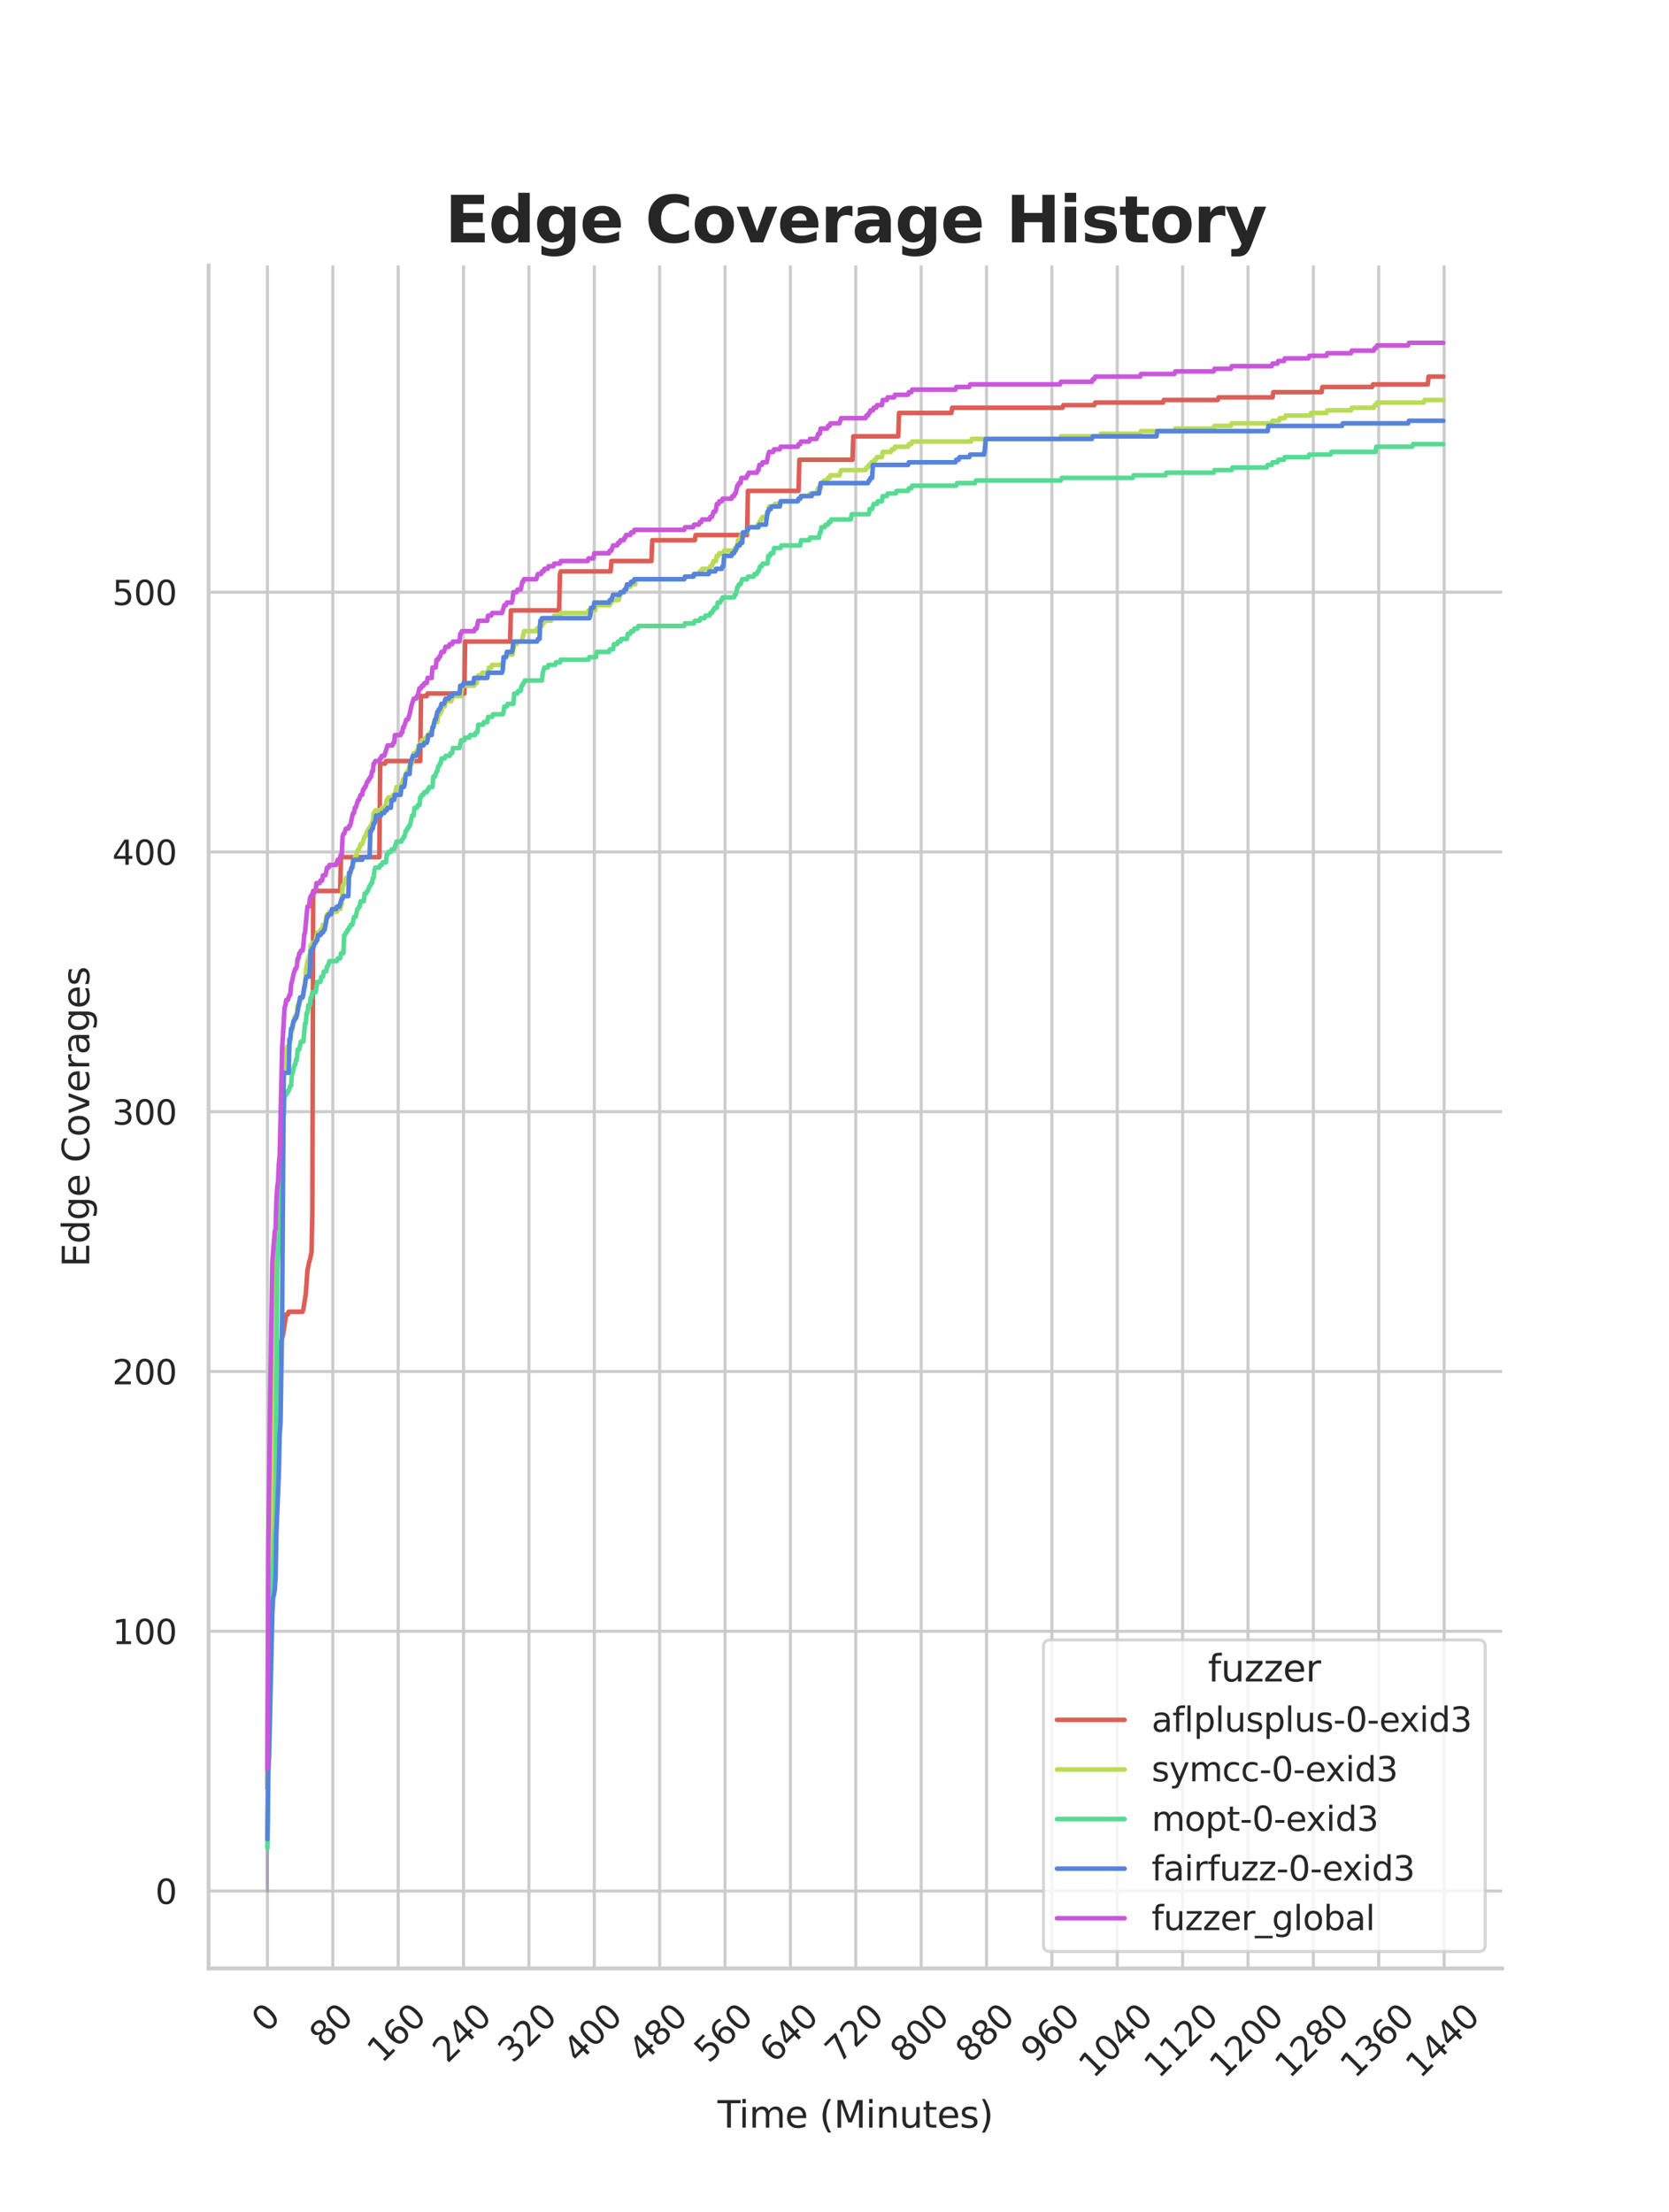 <?xml version="1.0" encoding="utf-8" standalone="no"?>
<!DOCTYPE svg PUBLIC "-//W3C//DTD SVG 1.1//EN"
  "http://www.w3.org/Graphics/SVG/1.1/DTD/svg11.dtd">
<svg xmlns:xlink="http://www.w3.org/1999/xlink" width="434.7pt" height="576pt" viewBox="0 0 434.7 576" xmlns="http://www.w3.org/2000/svg" version="1.1">
 <defs>
  <style type="text/css">*{stroke-linejoin: round; stroke-linecap: butt}</style>
 </defs>
 <g id="figure_1">
  <g id="patch_1">
   <path d="M 0 576 
L 434.7 576 
L 434.7 0 
L 0 0 
z
" style="fill: #ffffff"/>
  </g>
  <g id="axes_1">
   <g id="patch_2">
    <path d="M 54.337 512.64 
L 391.23 512.64 
L 391.23 69.12 
L 54.337 69.12 
z
" style="fill: #ffffff"/>
   </g>
   <g id="matplotlib.axis_1">
    <g id="xtick_1">
     <g id="line2d_1">
      <path d="M 69.651 512.64 
L 69.651 69.12 
" clip-path="url(#p738015ceee)" style="fill: none; stroke: #cccccc; stroke-width: 0.8; stroke-linecap: round"/>
     </g>
     <g id="text_1">
      <!-- 0 -->
      <g style="fill: #262626" transform="translate(69.388 529.627)rotate(-45)scale(0.088 -0.088)">
       <defs>
        <path id="DejaVuSans-30" d="M 2034 4250 
Q 1547 4250 1301 3770 
Q 1056 3291 1056 2328 
Q 1056 1369 1301 889 
Q 1547 409 2034 409 
Q 2525 409 2770 889 
Q 3016 1369 3016 2328 
Q 3016 3291 2770 3770 
Q 2525 4250 2034 4250 
z
M 2034 4750 
Q 2819 4750 3233 4129 
Q 3647 3509 3647 2328 
Q 3647 1150 3233 529 
Q 2819 -91 2034 -91 
Q 1250 -91 836 529 
Q 422 1150 422 2328 
Q 422 3509 836 4129 
Q 1250 4750 2034 4750 
z
" transform="scale(0.016)"/>
       </defs>
       <use xlink:href="#DejaVuSans-30"/>
      </g>
     </g>
    </g>
    <g id="xtick_2">
     <g id="line2d_2">
      <path d="M 86.677 512.64 
L 86.677 69.12 
" clip-path="url(#p738015ceee)" style="fill: none; stroke: #cccccc; stroke-width: 0.8; stroke-linecap: round"/>
     </g>
     <g id="text_2">
      <!-- 80 -->
      <g style="fill: #262626" transform="translate(84.435 533.586)rotate(-45)scale(0.088 -0.088)">
       <defs>
        <path id="DejaVuSans-38" d="M 2034 2216 
Q 1584 2216 1326 1975 
Q 1069 1734 1069 1313 
Q 1069 891 1326 650 
Q 1584 409 2034 409 
Q 2484 409 2743 651 
Q 3003 894 3003 1313 
Q 3003 1734 2745 1975 
Q 2488 2216 2034 2216 
z
M 1403 2484 
Q 997 2584 770 2862 
Q 544 3141 544 3541 
Q 544 4100 942 4425 
Q 1341 4750 2034 4750 
Q 2731 4750 3128 4425 
Q 3525 4100 3525 3541 
Q 3525 3141 3298 2862 
Q 3072 2584 2669 2484 
Q 3125 2378 3379 2068 
Q 3634 1759 3634 1313 
Q 3634 634 3220 271 
Q 2806 -91 2034 -91 
Q 1263 -91 848 271 
Q 434 634 434 1313 
Q 434 1759 690 2068 
Q 947 2378 1403 2484 
z
M 1172 3481 
Q 1172 3119 1398 2916 
Q 1625 2713 2034 2713 
Q 2441 2713 2670 2916 
Q 2900 3119 2900 3481 
Q 2900 3844 2670 4047 
Q 2441 4250 2034 4250 
Q 1625 4250 1398 4047 
Q 1172 3844 1172 3481 
z
" transform="scale(0.016)"/>
       </defs>
       <use xlink:href="#DejaVuSans-38"/>
       <use xlink:href="#DejaVuSans-30" x="63.623"/>
      </g>
     </g>
    </g>
    <g id="xtick_3">
     <g id="line2d_3">
      <path d="M 103.704 512.64 
L 103.704 69.12 
" clip-path="url(#p738015ceee)" style="fill: none; stroke: #cccccc; stroke-width: 0.8; stroke-linecap: round"/>
     </g>
     <g id="text_3">
      <!-- 160 -->
      <g style="fill: #262626" transform="translate(99.482 537.545)rotate(-45)scale(0.088 -0.088)">
       <defs>
        <path id="DejaVuSans-31" d="M 794 531 
L 1825 531 
L 1825 4091 
L 703 3866 
L 703 4441 
L 1819 4666 
L 2450 4666 
L 2450 531 
L 3481 531 
L 3481 0 
L 794 0 
L 794 531 
z
" transform="scale(0.016)"/>
        <path id="DejaVuSans-36" d="M 2113 2584 
Q 1688 2584 1439 2293 
Q 1191 2003 1191 1497 
Q 1191 994 1439 701 
Q 1688 409 2113 409 
Q 2538 409 2786 701 
Q 3034 994 3034 1497 
Q 3034 2003 2786 2293 
Q 2538 2584 2113 2584 
z
M 3366 4563 
L 3366 3988 
Q 3128 4100 2886 4159 
Q 2644 4219 2406 4219 
Q 1781 4219 1451 3797 
Q 1122 3375 1075 2522 
Q 1259 2794 1537 2939 
Q 1816 3084 2150 3084 
Q 2853 3084 3261 2657 
Q 3669 2231 3669 1497 
Q 3669 778 3244 343 
Q 2819 -91 2113 -91 
Q 1303 -91 875 529 
Q 447 1150 447 2328 
Q 447 3434 972 4092 
Q 1497 4750 2381 4750 
Q 2619 4750 2861 4703 
Q 3103 4656 3366 4563 
z
" transform="scale(0.016)"/>
       </defs>
       <use xlink:href="#DejaVuSans-31"/>
       <use xlink:href="#DejaVuSans-36" x="63.623"/>
       <use xlink:href="#DejaVuSans-30" x="127.246"/>
      </g>
     </g>
    </g>
    <g id="xtick_4">
     <g id="line2d_4">
      <path d="M 120.731 512.64 
L 120.731 69.12 
" clip-path="url(#p738015ceee)" style="fill: none; stroke: #cccccc; stroke-width: 0.8; stroke-linecap: round"/>
     </g>
     <g id="text_4">
      <!-- 240 -->
      <g style="fill: #262626" transform="translate(116.509 537.545)rotate(-45)scale(0.088 -0.088)">
       <defs>
        <path id="DejaVuSans-32" d="M 1228 531 
L 3431 531 
L 3431 0 
L 469 0 
L 469 531 
Q 828 903 1448 1529 
Q 2069 2156 2228 2338 
Q 2531 2678 2651 2914 
Q 2772 3150 2772 3378 
Q 2772 3750 2511 3984 
Q 2250 4219 1831 4219 
Q 1534 4219 1204 4116 
Q 875 4013 500 3803 
L 500 4441 
Q 881 4594 1212 4672 
Q 1544 4750 1819 4750 
Q 2544 4750 2975 4387 
Q 3406 4025 3406 3419 
Q 3406 3131 3298 2873 
Q 3191 2616 2906 2266 
Q 2828 2175 2409 1742 
Q 1991 1309 1228 531 
z
" transform="scale(0.016)"/>
        <path id="DejaVuSans-34" d="M 2419 4116 
L 825 1625 
L 2419 1625 
L 2419 4116 
z
M 2253 4666 
L 3047 4666 
L 3047 1625 
L 3713 1625 
L 3713 1100 
L 3047 1100 
L 3047 0 
L 2419 0 
L 2419 1100 
L 313 1100 
L 313 1709 
L 2253 4666 
z
" transform="scale(0.016)"/>
       </defs>
       <use xlink:href="#DejaVuSans-32"/>
       <use xlink:href="#DejaVuSans-34" x="63.623"/>
       <use xlink:href="#DejaVuSans-30" x="127.246"/>
      </g>
     </g>
    </g>
    <g id="xtick_5">
     <g id="line2d_5">
      <path d="M 137.757 512.64 
L 137.757 69.12 
" clip-path="url(#p738015ceee)" style="fill: none; stroke: #cccccc; stroke-width: 0.8; stroke-linecap: round"/>
     </g>
     <g id="text_5">
      <!-- 320 -->
      <g style="fill: #262626" transform="translate(133.536 537.545)rotate(-45)scale(0.088 -0.088)">
       <defs>
        <path id="DejaVuSans-33" d="M 2597 2516 
Q 3050 2419 3304 2112 
Q 3559 1806 3559 1356 
Q 3559 666 3084 287 
Q 2609 -91 1734 -91 
Q 1441 -91 1130 -33 
Q 819 25 488 141 
L 488 750 
Q 750 597 1062 519 
Q 1375 441 1716 441 
Q 2309 441 2620 675 
Q 2931 909 2931 1356 
Q 2931 1769 2642 2001 
Q 2353 2234 1838 2234 
L 1294 2234 
L 1294 2753 
L 1863 2753 
Q 2328 2753 2575 2939 
Q 2822 3125 2822 3475 
Q 2822 3834 2567 4026 
Q 2313 4219 1838 4219 
Q 1578 4219 1281 4162 
Q 984 4106 628 3988 
L 628 4550 
Q 988 4650 1302 4700 
Q 1616 4750 1894 4750 
Q 2613 4750 3031 4423 
Q 3450 4097 3450 3541 
Q 3450 3153 3228 2886 
Q 3006 2619 2597 2516 
z
" transform="scale(0.016)"/>
       </defs>
       <use xlink:href="#DejaVuSans-33"/>
       <use xlink:href="#DejaVuSans-32" x="63.623"/>
       <use xlink:href="#DejaVuSans-30" x="127.246"/>
      </g>
     </g>
    </g>
    <g id="xtick_6">
     <g id="line2d_6">
      <path d="M 154.784 512.64 
L 154.784 69.12 
" clip-path="url(#p738015ceee)" style="fill: none; stroke: #cccccc; stroke-width: 0.8; stroke-linecap: round"/>
     </g>
     <g id="text_6">
      <!-- 400 -->
      <g style="fill: #262626" transform="translate(150.562 537.545)rotate(-45)scale(0.088 -0.088)">
       <use xlink:href="#DejaVuSans-34"/>
       <use xlink:href="#DejaVuSans-30" x="63.623"/>
       <use xlink:href="#DejaVuSans-30" x="127.246"/>
      </g>
     </g>
    </g>
    <g id="xtick_7">
     <g id="line2d_7">
      <path d="M 171.81 512.64 
L 171.81 69.12 
" clip-path="url(#p738015ceee)" style="fill: none; stroke: #cccccc; stroke-width: 0.8; stroke-linecap: round"/>
     </g>
     <g id="text_7">
      <!-- 480 -->
      <g style="fill: #262626" transform="translate(167.589 537.545)rotate(-45)scale(0.088 -0.088)">
       <use xlink:href="#DejaVuSans-34"/>
       <use xlink:href="#DejaVuSans-38" x="63.623"/>
       <use xlink:href="#DejaVuSans-30" x="127.246"/>
      </g>
     </g>
    </g>
    <g id="xtick_8">
     <g id="line2d_8">
      <path d="M 188.837 512.64 
L 188.837 69.12 
" clip-path="url(#p738015ceee)" style="fill: none; stroke: #cccccc; stroke-width: 0.8; stroke-linecap: round"/>
     </g>
     <g id="text_8">
      <!-- 560 -->
      <g style="fill: #262626" transform="translate(184.615 537.545)rotate(-45)scale(0.088 -0.088)">
       <defs>
        <path id="DejaVuSans-35" d="M 691 4666 
L 3169 4666 
L 3169 4134 
L 1269 4134 
L 1269 2991 
Q 1406 3038 1543 3061 
Q 1681 3084 1819 3084 
Q 2600 3084 3056 2656 
Q 3513 2228 3513 1497 
Q 3513 744 3044 326 
Q 2575 -91 1722 -91 
Q 1428 -91 1123 -41 
Q 819 9 494 109 
L 494 744 
Q 775 591 1075 516 
Q 1375 441 1709 441 
Q 2250 441 2565 725 
Q 2881 1009 2881 1497 
Q 2881 1984 2565 2268 
Q 2250 2553 1709 2553 
Q 1456 2553 1204 2497 
Q 953 2441 691 2322 
L 691 4666 
z
" transform="scale(0.016)"/>
       </defs>
       <use xlink:href="#DejaVuSans-35"/>
       <use xlink:href="#DejaVuSans-36" x="63.623"/>
       <use xlink:href="#DejaVuSans-30" x="127.246"/>
      </g>
     </g>
    </g>
    <g id="xtick_9">
     <g id="line2d_9">
      <path d="M 205.864 512.64 
L 205.864 69.12 
" clip-path="url(#p738015ceee)" style="fill: none; stroke: #cccccc; stroke-width: 0.8; stroke-linecap: round"/>
     </g>
     <g id="text_9">
      <!-- 640 -->
      <g style="fill: #262626" transform="translate(201.642 537.545)rotate(-45)scale(0.088 -0.088)">
       <use xlink:href="#DejaVuSans-36"/>
       <use xlink:href="#DejaVuSans-34" x="63.623"/>
       <use xlink:href="#DejaVuSans-30" x="127.246"/>
      </g>
     </g>
    </g>
    <g id="xtick_10">
     <g id="line2d_10">
      <path d="M 222.89 512.64 
L 222.89 69.12 
" clip-path="url(#p738015ceee)" style="fill: none; stroke: #cccccc; stroke-width: 0.8; stroke-linecap: round"/>
     </g>
     <g id="text_10">
      <!-- 720 -->
      <g style="fill: #262626" transform="translate(218.669 537.545)rotate(-45)scale(0.088 -0.088)">
       <defs>
        <path id="DejaVuSans-37" d="M 525 4666 
L 3525 4666 
L 3525 4397 
L 1831 0 
L 1172 0 
L 2766 4134 
L 525 4134 
L 525 4666 
z
" transform="scale(0.016)"/>
       </defs>
       <use xlink:href="#DejaVuSans-37"/>
       <use xlink:href="#DejaVuSans-32" x="63.623"/>
       <use xlink:href="#DejaVuSans-30" x="127.246"/>
      </g>
     </g>
    </g>
    <g id="xtick_11">
     <g id="line2d_11">
      <path d="M 239.917 512.64 
L 239.917 69.12 
" clip-path="url(#p738015ceee)" style="fill: none; stroke: #cccccc; stroke-width: 0.8; stroke-linecap: round"/>
     </g>
     <g id="text_11">
      <!-- 800 -->
      <g style="fill: #262626" transform="translate(235.695 537.545)rotate(-45)scale(0.088 -0.088)">
       <use xlink:href="#DejaVuSans-38"/>
       <use xlink:href="#DejaVuSans-30" x="63.623"/>
       <use xlink:href="#DejaVuSans-30" x="127.246"/>
      </g>
     </g>
    </g>
    <g id="xtick_12">
     <g id="line2d_12">
      <path d="M 256.943 512.64 
L 256.943 69.12 
" clip-path="url(#p738015ceee)" style="fill: none; stroke: #cccccc; stroke-width: 0.8; stroke-linecap: round"/>
     </g>
     <g id="text_12">
      <!-- 880 -->
      <g style="fill: #262626" transform="translate(252.722 537.545)rotate(-45)scale(0.088 -0.088)">
       <use xlink:href="#DejaVuSans-38"/>
       <use xlink:href="#DejaVuSans-38" x="63.623"/>
       <use xlink:href="#DejaVuSans-30" x="127.246"/>
      </g>
     </g>
    </g>
    <g id="xtick_13">
     <g id="line2d_13">
      <path d="M 273.97 512.64 
L 273.97 69.12 
" clip-path="url(#p738015ceee)" style="fill: none; stroke: #cccccc; stroke-width: 0.8; stroke-linecap: round"/>
     </g>
     <g id="text_13">
      <!-- 960 -->
      <g style="fill: #262626" transform="translate(269.748 537.545)rotate(-45)scale(0.088 -0.088)">
       <defs>
        <path id="DejaVuSans-39" d="M 703 97 
L 703 672 
Q 941 559 1184 500 
Q 1428 441 1663 441 
Q 2288 441 2617 861 
Q 2947 1281 2994 2138 
Q 2813 1869 2534 1725 
Q 2256 1581 1919 1581 
Q 1219 1581 811 2004 
Q 403 2428 403 3163 
Q 403 3881 828 4315 
Q 1253 4750 1959 4750 
Q 2769 4750 3195 4129 
Q 3622 3509 3622 2328 
Q 3622 1225 3098 567 
Q 2575 -91 1691 -91 
Q 1453 -91 1209 -44 
Q 966 3 703 97 
z
M 1959 2075 
Q 2384 2075 2632 2365 
Q 2881 2656 2881 3163 
Q 2881 3666 2632 3958 
Q 2384 4250 1959 4250 
Q 1534 4250 1286 3958 
Q 1038 3666 1038 3163 
Q 1038 2656 1286 2365 
Q 1534 2075 1959 2075 
z
" transform="scale(0.016)"/>
       </defs>
       <use xlink:href="#DejaVuSans-39"/>
       <use xlink:href="#DejaVuSans-36" x="63.623"/>
       <use xlink:href="#DejaVuSans-30" x="127.246"/>
      </g>
     </g>
    </g>
    <g id="xtick_14">
     <g id="line2d_14">
      <path d="M 290.997 512.64 
L 290.997 69.12 
" clip-path="url(#p738015ceee)" style="fill: none; stroke: #cccccc; stroke-width: 0.8; stroke-linecap: round"/>
     </g>
     <g id="text_14">
      <!-- 1040 -->
      <g style="fill: #262626" transform="translate(284.795 541.505)rotate(-45)scale(0.088 -0.088)">
       <use xlink:href="#DejaVuSans-31"/>
       <use xlink:href="#DejaVuSans-30" x="63.623"/>
       <use xlink:href="#DejaVuSans-34" x="127.246"/>
       <use xlink:href="#DejaVuSans-30" x="190.869"/>
      </g>
     </g>
    </g>
    <g id="xtick_15">
     <g id="line2d_15">
      <path d="M 308.023 512.64 
L 308.023 69.12 
" clip-path="url(#p738015ceee)" style="fill: none; stroke: #cccccc; stroke-width: 0.8; stroke-linecap: round"/>
     </g>
     <g id="text_15">
      <!-- 1120 -->
      <g style="fill: #262626" transform="translate(301.822 541.505)rotate(-45)scale(0.088 -0.088)">
       <use xlink:href="#DejaVuSans-31"/>
       <use xlink:href="#DejaVuSans-31" x="63.623"/>
       <use xlink:href="#DejaVuSans-32" x="127.246"/>
       <use xlink:href="#DejaVuSans-30" x="190.869"/>
      </g>
     </g>
    </g>
    <g id="xtick_16">
     <g id="line2d_16">
      <path d="M 325.05 512.64 
L 325.05 69.12 
" clip-path="url(#p738015ceee)" style="fill: none; stroke: #cccccc; stroke-width: 0.8; stroke-linecap: round"/>
     </g>
     <g id="text_16">
      <!-- 1200 -->
      <g style="fill: #262626" transform="translate(318.849 541.505)rotate(-45)scale(0.088 -0.088)">
       <use xlink:href="#DejaVuSans-31"/>
       <use xlink:href="#DejaVuSans-32" x="63.623"/>
       <use xlink:href="#DejaVuSans-30" x="127.246"/>
       <use xlink:href="#DejaVuSans-30" x="190.869"/>
      </g>
     </g>
    </g>
    <g id="xtick_17">
     <g id="line2d_17">
      <path d="M 342.076 512.64 
L 342.076 69.12 
" clip-path="url(#p738015ceee)" style="fill: none; stroke: #cccccc; stroke-width: 0.8; stroke-linecap: round"/>
     </g>
     <g id="text_17">
      <!-- 1280 -->
      <g style="fill: #262626" transform="translate(335.875 541.505)rotate(-45)scale(0.088 -0.088)">
       <use xlink:href="#DejaVuSans-31"/>
       <use xlink:href="#DejaVuSans-32" x="63.623"/>
       <use xlink:href="#DejaVuSans-38" x="127.246"/>
       <use xlink:href="#DejaVuSans-30" x="190.869"/>
      </g>
     </g>
    </g>
    <g id="xtick_18">
     <g id="line2d_18">
      <path d="M 359.103 512.64 
L 359.103 69.12 
" clip-path="url(#p738015ceee)" style="fill: none; stroke: #cccccc; stroke-width: 0.8; stroke-linecap: round"/>
     </g>
     <g id="text_18">
      <!-- 1360 -->
      <g style="fill: #262626" transform="translate(352.902 541.505)rotate(-45)scale(0.088 -0.088)">
       <use xlink:href="#DejaVuSans-31"/>
       <use xlink:href="#DejaVuSans-33" x="63.623"/>
       <use xlink:href="#DejaVuSans-36" x="127.246"/>
       <use xlink:href="#DejaVuSans-30" x="190.869"/>
      </g>
     </g>
    </g>
    <g id="xtick_19">
     <g id="line2d_19">
      <path d="M 376.13 512.64 
L 376.13 69.12 
" clip-path="url(#p738015ceee)" style="fill: none; stroke: #cccccc; stroke-width: 0.8; stroke-linecap: round"/>
     </g>
     <g id="text_19">
      <!-- 1440 -->
      <g style="fill: #262626" transform="translate(369.928 541.505)rotate(-45)scale(0.088 -0.088)">
       <use xlink:href="#DejaVuSans-31"/>
       <use xlink:href="#DejaVuSans-34" x="63.623"/>
       <use xlink:href="#DejaVuSans-34" x="127.246"/>
       <use xlink:href="#DejaVuSans-30" x="190.869"/>
      </g>
     </g>
    </g>
    <g id="text_20">
     <!-- Time (Minutes) -->
     <g style="fill: #262626" transform="translate(186.874 554.093)scale(0.096 -0.096)">
      <defs>
       <path id="DejaVuSans-54" d="M -19 4666 
L 3928 4666 
L 3928 4134 
L 2272 4134 
L 2272 0 
L 1638 0 
L 1638 4134 
L -19 4134 
L -19 4666 
z
" transform="scale(0.016)"/>
       <path id="DejaVuSans-69" d="M 603 3500 
L 1178 3500 
L 1178 0 
L 603 0 
L 603 3500 
z
M 603 4863 
L 1178 4863 
L 1178 4134 
L 603 4134 
L 603 4863 
z
" transform="scale(0.016)"/>
       <path id="DejaVuSans-6d" d="M 3328 2828 
Q 3544 3216 3844 3400 
Q 4144 3584 4550 3584 
Q 5097 3584 5394 3201 
Q 5691 2819 5691 2113 
L 5691 0 
L 5113 0 
L 5113 2094 
Q 5113 2597 4934 2840 
Q 4756 3084 4391 3084 
Q 3944 3084 3684 2787 
Q 3425 2491 3425 1978 
L 3425 0 
L 2847 0 
L 2847 2094 
Q 2847 2600 2669 2842 
Q 2491 3084 2119 3084 
Q 1678 3084 1418 2786 
Q 1159 2488 1159 1978 
L 1159 0 
L 581 0 
L 581 3500 
L 1159 3500 
L 1159 2956 
Q 1356 3278 1631 3431 
Q 1906 3584 2284 3584 
Q 2666 3584 2933 3390 
Q 3200 3197 3328 2828 
z
" transform="scale(0.016)"/>
       <path id="DejaVuSans-65" d="M 3597 1894 
L 3597 1613 
L 953 1613 
Q 991 1019 1311 708 
Q 1631 397 2203 397 
Q 2534 397 2845 478 
Q 3156 559 3463 722 
L 3463 178 
Q 3153 47 2828 -22 
Q 2503 -91 2169 -91 
Q 1331 -91 842 396 
Q 353 884 353 1716 
Q 353 2575 817 3079 
Q 1281 3584 2069 3584 
Q 2775 3584 3186 3129 
Q 3597 2675 3597 1894 
z
M 3022 2063 
Q 3016 2534 2758 2815 
Q 2500 3097 2075 3097 
Q 1594 3097 1305 2825 
Q 1016 2553 972 2059 
L 3022 2063 
z
" transform="scale(0.016)"/>
       <path id="DejaVuSans-20" transform="scale(0.016)"/>
       <path id="DejaVuSans-28" d="M 1984 4856 
Q 1566 4138 1362 3434 
Q 1159 2731 1159 2009 
Q 1159 1288 1364 580 
Q 1569 -128 1984 -844 
L 1484 -844 
Q 1016 -109 783 600 
Q 550 1309 550 2009 
Q 550 2706 781 3412 
Q 1013 4119 1484 4856 
L 1984 4856 
z
" transform="scale(0.016)"/>
       <path id="DejaVuSans-4d" d="M 628 4666 
L 1569 4666 
L 2759 1491 
L 3956 4666 
L 4897 4666 
L 4897 0 
L 4281 0 
L 4281 4097 
L 3078 897 
L 2444 897 
L 1241 4097 
L 1241 0 
L 628 0 
L 628 4666 
z
" transform="scale(0.016)"/>
       <path id="DejaVuSans-6e" d="M 3513 2113 
L 3513 0 
L 2938 0 
L 2938 2094 
Q 2938 2591 2744 2837 
Q 2550 3084 2163 3084 
Q 1697 3084 1428 2787 
Q 1159 2491 1159 1978 
L 1159 0 
L 581 0 
L 581 3500 
L 1159 3500 
L 1159 2956 
Q 1366 3272 1645 3428 
Q 1925 3584 2291 3584 
Q 2894 3584 3203 3211 
Q 3513 2838 3513 2113 
z
" transform="scale(0.016)"/>
       <path id="DejaVuSans-75" d="M 544 1381 
L 544 3500 
L 1119 3500 
L 1119 1403 
Q 1119 906 1312 657 
Q 1506 409 1894 409 
Q 2359 409 2629 706 
Q 2900 1003 2900 1516 
L 2900 3500 
L 3475 3500 
L 3475 0 
L 2900 0 
L 2900 538 
Q 2691 219 2414 64 
Q 2138 -91 1772 -91 
Q 1169 -91 856 284 
Q 544 659 544 1381 
z
M 1991 3584 
L 1991 3584 
z
" transform="scale(0.016)"/>
       <path id="DejaVuSans-74" d="M 1172 4494 
L 1172 3500 
L 2356 3500 
L 2356 3053 
L 1172 3053 
L 1172 1153 
Q 1172 725 1289 603 
Q 1406 481 1766 481 
L 2356 481 
L 2356 0 
L 1766 0 
Q 1100 0 847 248 
Q 594 497 594 1153 
L 594 3053 
L 172 3053 
L 172 3500 
L 594 3500 
L 594 4494 
L 1172 4494 
z
" transform="scale(0.016)"/>
       <path id="DejaVuSans-73" d="M 2834 3397 
L 2834 2853 
Q 2591 2978 2328 3040 
Q 2066 3103 1784 3103 
Q 1356 3103 1142 2972 
Q 928 2841 928 2578 
Q 928 2378 1081 2264 
Q 1234 2150 1697 2047 
L 1894 2003 
Q 2506 1872 2764 1633 
Q 3022 1394 3022 966 
Q 3022 478 2636 193 
Q 2250 -91 1575 -91 
Q 1294 -91 989 -36 
Q 684 19 347 128 
L 347 722 
Q 666 556 975 473 
Q 1284 391 1588 391 
Q 1994 391 2212 530 
Q 2431 669 2431 922 
Q 2431 1156 2273 1281 
Q 2116 1406 1581 1522 
L 1381 1569 
Q 847 1681 609 1914 
Q 372 2147 372 2553 
Q 372 3047 722 3315 
Q 1072 3584 1716 3584 
Q 2034 3584 2315 3537 
Q 2597 3491 2834 3397 
z
" transform="scale(0.016)"/>
       <path id="DejaVuSans-29" d="M 513 4856 
L 1013 4856 
Q 1481 4119 1714 3412 
Q 1947 2706 1947 2009 
Q 1947 1309 1714 600 
Q 1481 -109 1013 -844 
L 513 -844 
Q 928 -128 1133 580 
Q 1338 1288 1338 2009 
Q 1338 2731 1133 3434 
Q 928 4138 513 4856 
z
" transform="scale(0.016)"/>
      </defs>
      <use xlink:href="#DejaVuSans-54"/>
      <use xlink:href="#DejaVuSans-69" x="57.959"/>
      <use xlink:href="#DejaVuSans-6d" x="85.742"/>
      <use xlink:href="#DejaVuSans-65" x="183.154"/>
      <use xlink:href="#DejaVuSans-20" x="244.678"/>
      <use xlink:href="#DejaVuSans-28" x="276.465"/>
      <use xlink:href="#DejaVuSans-4d" x="315.479"/>
      <use xlink:href="#DejaVuSans-69" x="401.758"/>
      <use xlink:href="#DejaVuSans-6e" x="429.541"/>
      <use xlink:href="#DejaVuSans-75" x="492.92"/>
      <use xlink:href="#DejaVuSans-74" x="556.299"/>
      <use xlink:href="#DejaVuSans-65" x="595.508"/>
      <use xlink:href="#DejaVuSans-73" x="657.031"/>
      <use xlink:href="#DejaVuSans-29" x="709.131"/>
     </g>
    </g>
   </g>
   <g id="matplotlib.axis_2">
    <g id="ytick_1">
     <g id="line2d_20">
      <path d="M 54.337 492.48 
L 391.23 492.48 
" clip-path="url(#p738015ceee)" style="fill: none; stroke: #cccccc; stroke-width: 0.8; stroke-linecap: round"/>
     </g>
     <g id="text_21">
      <!-- 0 -->
      <g style="fill: #262626" transform="translate(40.438 495.823)scale(0.088 -0.088)">
       <use xlink:href="#DejaVuSans-30"/>
      </g>
     </g>
    </g>
    <g id="ytick_2">
     <g id="line2d_21">
      <path d="M 54.337 424.829 
L 391.23 424.829 
" clip-path="url(#p738015ceee)" style="fill: none; stroke: #cccccc; stroke-width: 0.8; stroke-linecap: round"/>
     </g>
     <g id="text_22">
      <!-- 100 -->
      <g style="fill: #262626" transform="translate(29.241 428.172)scale(0.088 -0.088)">
       <use xlink:href="#DejaVuSans-31"/>
       <use xlink:href="#DejaVuSans-30" x="63.623"/>
       <use xlink:href="#DejaVuSans-30" x="127.246"/>
      </g>
     </g>
    </g>
    <g id="ytick_3">
     <g id="line2d_22">
      <path d="M 54.337 357.178 
L 391.23 357.178 
" clip-path="url(#p738015ceee)" style="fill: none; stroke: #cccccc; stroke-width: 0.8; stroke-linecap: round"/>
     </g>
     <g id="text_23">
      <!-- 200 -->
      <g style="fill: #262626" transform="translate(29.241 360.521)scale(0.088 -0.088)">
       <use xlink:href="#DejaVuSans-32"/>
       <use xlink:href="#DejaVuSans-30" x="63.623"/>
       <use xlink:href="#DejaVuSans-30" x="127.246"/>
      </g>
     </g>
    </g>
    <g id="ytick_4">
     <g id="line2d_23">
      <path d="M 54.337 289.527 
L 391.23 289.527 
" clip-path="url(#p738015ceee)" style="fill: none; stroke: #cccccc; stroke-width: 0.8; stroke-linecap: round"/>
     </g>
     <g id="text_24">
      <!-- 300 -->
      <g style="fill: #262626" transform="translate(29.241 292.87)scale(0.088 -0.088)">
       <use xlink:href="#DejaVuSans-33"/>
       <use xlink:href="#DejaVuSans-30" x="63.623"/>
       <use xlink:href="#DejaVuSans-30" x="127.246"/>
      </g>
     </g>
    </g>
    <g id="ytick_5">
     <g id="line2d_24">
      <path d="M 54.337 221.876 
L 391.23 221.876 
" clip-path="url(#p738015ceee)" style="fill: none; stroke: #cccccc; stroke-width: 0.8; stroke-linecap: round"/>
     </g>
     <g id="text_25">
      <!-- 400 -->
      <g style="fill: #262626" transform="translate(29.241 225.219)scale(0.088 -0.088)">
       <use xlink:href="#DejaVuSans-34"/>
       <use xlink:href="#DejaVuSans-30" x="63.623"/>
       <use xlink:href="#DejaVuSans-30" x="127.246"/>
      </g>
     </g>
    </g>
    <g id="ytick_6">
     <g id="line2d_25">
      <path d="M 54.337 154.225 
L 391.23 154.225 
" clip-path="url(#p738015ceee)" style="fill: none; stroke: #cccccc; stroke-width: 0.8; stroke-linecap: round"/>
     </g>
     <g id="text_26">
      <!-- 500 -->
      <g style="fill: #262626" transform="translate(29.241 157.568)scale(0.088 -0.088)">
       <use xlink:href="#DejaVuSans-35"/>
       <use xlink:href="#DejaVuSans-30" x="63.623"/>
       <use xlink:href="#DejaVuSans-30" x="127.246"/>
      </g>
     </g>
    </g>
    <g id="text_27">
     <!-- Edge Coverages -->
     <g style="fill: #262626" transform="translate(23.244 329.986)rotate(-90)scale(0.096 -0.096)">
      <defs>
       <path id="DejaVuSans-45" d="M 628 4666 
L 3578 4666 
L 3578 4134 
L 1259 4134 
L 1259 2753 
L 3481 2753 
L 3481 2222 
L 1259 2222 
L 1259 531 
L 3634 531 
L 3634 0 
L 628 0 
L 628 4666 
z
" transform="scale(0.016)"/>
       <path id="DejaVuSans-64" d="M 2906 2969 
L 2906 4863 
L 3481 4863 
L 3481 0 
L 2906 0 
L 2906 525 
Q 2725 213 2448 61 
Q 2172 -91 1784 -91 
Q 1150 -91 751 415 
Q 353 922 353 1747 
Q 353 2572 751 3078 
Q 1150 3584 1784 3584 
Q 2172 3584 2448 3432 
Q 2725 3281 2906 2969 
z
M 947 1747 
Q 947 1113 1208 752 
Q 1469 391 1925 391 
Q 2381 391 2643 752 
Q 2906 1113 2906 1747 
Q 2906 2381 2643 2742 
Q 2381 3103 1925 3103 
Q 1469 3103 1208 2742 
Q 947 2381 947 1747 
z
" transform="scale(0.016)"/>
       <path id="DejaVuSans-67" d="M 2906 1791 
Q 2906 2416 2648 2759 
Q 2391 3103 1925 3103 
Q 1463 3103 1205 2759 
Q 947 2416 947 1791 
Q 947 1169 1205 825 
Q 1463 481 1925 481 
Q 2391 481 2648 825 
Q 2906 1169 2906 1791 
z
M 3481 434 
Q 3481 -459 3084 -895 
Q 2688 -1331 1869 -1331 
Q 1566 -1331 1297 -1286 
Q 1028 -1241 775 -1147 
L 775 -588 
Q 1028 -725 1275 -790 
Q 1522 -856 1778 -856 
Q 2344 -856 2625 -561 
Q 2906 -266 2906 331 
L 2906 616 
Q 2728 306 2450 153 
Q 2172 0 1784 0 
Q 1141 0 747 490 
Q 353 981 353 1791 
Q 353 2603 747 3093 
Q 1141 3584 1784 3584 
Q 2172 3584 2450 3431 
Q 2728 3278 2906 2969 
L 2906 3500 
L 3481 3500 
L 3481 434 
z
" transform="scale(0.016)"/>
       <path id="DejaVuSans-43" d="M 4122 4306 
L 4122 3641 
Q 3803 3938 3442 4084 
Q 3081 4231 2675 4231 
Q 1875 4231 1450 3742 
Q 1025 3253 1025 2328 
Q 1025 1406 1450 917 
Q 1875 428 2675 428 
Q 3081 428 3442 575 
Q 3803 722 4122 1019 
L 4122 359 
Q 3791 134 3420 21 
Q 3050 -91 2638 -91 
Q 1578 -91 968 557 
Q 359 1206 359 2328 
Q 359 3453 968 4101 
Q 1578 4750 2638 4750 
Q 3056 4750 3426 4639 
Q 3797 4528 4122 4306 
z
" transform="scale(0.016)"/>
       <path id="DejaVuSans-6f" d="M 1959 3097 
Q 1497 3097 1228 2736 
Q 959 2375 959 1747 
Q 959 1119 1226 758 
Q 1494 397 1959 397 
Q 2419 397 2687 759 
Q 2956 1122 2956 1747 
Q 2956 2369 2687 2733 
Q 2419 3097 1959 3097 
z
M 1959 3584 
Q 2709 3584 3137 3096 
Q 3566 2609 3566 1747 
Q 3566 888 3137 398 
Q 2709 -91 1959 -91 
Q 1206 -91 779 398 
Q 353 888 353 1747 
Q 353 2609 779 3096 
Q 1206 3584 1959 3584 
z
" transform="scale(0.016)"/>
       <path id="DejaVuSans-76" d="M 191 3500 
L 800 3500 
L 1894 563 
L 2988 3500 
L 3597 3500 
L 2284 0 
L 1503 0 
L 191 3500 
z
" transform="scale(0.016)"/>
       <path id="DejaVuSans-72" d="M 2631 2963 
Q 2534 3019 2420 3045 
Q 2306 3072 2169 3072 
Q 1681 3072 1420 2755 
Q 1159 2438 1159 1844 
L 1159 0 
L 581 0 
L 581 3500 
L 1159 3500 
L 1159 2956 
Q 1341 3275 1631 3429 
Q 1922 3584 2338 3584 
Q 2397 3584 2469 3576 
Q 2541 3569 2628 3553 
L 2631 2963 
z
" transform="scale(0.016)"/>
       <path id="DejaVuSans-61" d="M 2194 1759 
Q 1497 1759 1228 1600 
Q 959 1441 959 1056 
Q 959 750 1161 570 
Q 1363 391 1709 391 
Q 2188 391 2477 730 
Q 2766 1069 2766 1631 
L 2766 1759 
L 2194 1759 
z
M 3341 1997 
L 3341 0 
L 2766 0 
L 2766 531 
Q 2569 213 2275 61 
Q 1981 -91 1556 -91 
Q 1019 -91 701 211 
Q 384 513 384 1019 
Q 384 1609 779 1909 
Q 1175 2209 1959 2209 
L 2766 2209 
L 2766 2266 
Q 2766 2663 2505 2880 
Q 2244 3097 1772 3097 
Q 1472 3097 1187 3025 
Q 903 2953 641 2809 
L 641 3341 
Q 956 3463 1253 3523 
Q 1550 3584 1831 3584 
Q 2591 3584 2966 3190 
Q 3341 2797 3341 1997 
z
" transform="scale(0.016)"/>
      </defs>
      <use xlink:href="#DejaVuSans-45"/>
      <use xlink:href="#DejaVuSans-64" x="63.184"/>
      <use xlink:href="#DejaVuSans-67" x="126.66"/>
      <use xlink:href="#DejaVuSans-65" x="190.137"/>
      <use xlink:href="#DejaVuSans-20" x="251.66"/>
      <use xlink:href="#DejaVuSans-43" x="283.447"/>
      <use xlink:href="#DejaVuSans-6f" x="353.271"/>
      <use xlink:href="#DejaVuSans-76" x="414.453"/>
      <use xlink:href="#DejaVuSans-65" x="473.633"/>
      <use xlink:href="#DejaVuSans-72" x="535.156"/>
      <use xlink:href="#DejaVuSans-61" x="576.27"/>
      <use xlink:href="#DejaVuSans-67" x="637.549"/>
      <use xlink:href="#DejaVuSans-65" x="701.025"/>
      <use xlink:href="#DejaVuSans-73" x="762.549"/>
     </g>
    </g>
   </g>
   <g id="PolyCollection_1">
    <defs>
     <path id="m6a0191d927" d="M 69.651 -136.964 
L 69.651 -83.52 
L 69.651 -136.964 
L 69.651 -136.964 
z
" style="stroke: #db5f57; stroke-opacity: 0.2; stroke-width: 0.8"/>
    </defs>
    <g clip-path="url(#p738015ceee)">
     <use xlink:href="#m6a0191d927" x="0" y="576" style="fill: #db5f57; fill-opacity: 0.2; stroke: #db5f57; stroke-opacity: 0.2; stroke-width: 0.8"/>
    </g>
   </g>
   <g id="PolyCollection_2">
    <defs>
     <path id="m472911ca8f" d="M 69.651 -109.904 
L 69.651 -83.52 
L 69.651 -109.904 
L 69.651 -109.904 
z
" style="stroke: #b9db57; stroke-opacity: 0.2; stroke-width: 0.8"/>
    </defs>
    <g clip-path="url(#p738015ceee)">
     <use xlink:href="#m472911ca8f" x="0" y="576" style="fill: #b9db57; fill-opacity: 0.2; stroke: #b9db57; stroke-opacity: 0.2; stroke-width: 0.8"/>
    </g>
   </g>
   <g id="PolyCollection_3">
    <defs>
     <path id="m332fa0ceea" d="M 69.651 -105.845 
L 69.651 -83.52 
L 69.651 -105.845 
L 69.651 -105.845 
z
" style="stroke: #57db94; stroke-opacity: 0.2; stroke-width: 0.8"/>
    </defs>
    <g clip-path="url(#p738015ceee)">
     <use xlink:href="#m332fa0ceea" x="0" y="576" style="fill: #57db94; fill-opacity: 0.2; stroke: #57db94; stroke-opacity: 0.2; stroke-width: 0.8"/>
    </g>
   </g>
   <g id="PolyCollection_4">
    <defs>
     <path id="m06604369d9" d="M 69.651 -110.58 
L 69.651 -83.52 
L 69.651 -110.58 
L 69.651 -110.58 
z
" style="stroke: #5784db; stroke-opacity: 0.2; stroke-width: 0.8"/>
    </defs>
    <g clip-path="url(#p738015ceee)">
     <use xlink:href="#m06604369d9" x="0" y="576" style="fill: #5784db; fill-opacity: 0.2; stroke: #5784db; stroke-opacity: 0.2; stroke-width: 0.8"/>
    </g>
   </g>
   <g id="PolyCollection_5">
    <defs>
     <path id="meb19f461cf" d="M 69.651 -147.112 
L 69.651 -83.52 
L 69.651 -147.112 
L 69.651 -147.112 
z
" style="stroke: #c957db; stroke-opacity: 0.2; stroke-width: 0.8"/>
    </defs>
    <g clip-path="url(#p738015ceee)">
     <use xlink:href="#meb19f461cf" x="0" y="576" style="fill: #c957db; fill-opacity: 0.2; stroke: #c957db; stroke-opacity: 0.2; stroke-width: 0.8"/>
    </g>
   </g>
   <g id="line2d_26">
    <path d="M 69.651 465.758 
L 69.864 422.799 
L 70.076 403.181 
L 70.928 375.444 
L 71.141 375.444 
L 71.353 372.738 
L 71.566 372.738 
L 71.779 370.032 
L 71.992 363.943 
L 72.205 362.59 
L 72.418 359.884 
L 72.63 359.208 
L 72.843 359.208 
L 73.056 350.413 
L 73.482 348.383 
L 73.695 347.707 
L 74.546 342.295 
L 74.972 342.295 
L 75.184 341.618 
L 78.803 341.618 
L 79.015 340.942 
L 79.654 336.883 
L 80.08 330.794 
L 80.505 328.765 
L 80.718 328.088 
L 81.144 326.059 
L 81.357 315.911 
L 81.569 232.024 
L 88.593 232.024 
L 88.806 223.229 
L 98.809 223.229 
L 99.022 198.875 
L 100.299 198.875 
L 100.512 198.198 
L 109.45 198.198 
L 109.663 181.285 
L 111.153 181.285 
L 111.366 180.609 
L 120.943 180.609 
L 121.156 167.079 
L 132.862 167.079 
L 133.075 158.961 
L 145.632 158.961 
L 145.845 149.489 
L 146.058 148.813 
L 159.04 148.813 
L 159.253 146.107 
L 169.682 146.107 
L 169.895 140.695 
L 180.962 140.695 
L 181.175 139.342 
L 194.583 139.342 
L 194.796 127.841 
L 207.992 127.841 
L 208.205 119.723 
L 222.039 119.723 
L 222.252 113.634 
L 233.957 113.634 
L 234.17 107.546 
L 247.792 107.546 
L 248.004 106.193 
L 276.737 106.193 
L 276.95 105.516 
L 285.037 105.516 
L 285.25 104.84 
L 302.915 104.84 
L 303.128 104.163 
L 317.175 104.163 
L 317.388 103.487 
L 331.435 103.487 
L 331.648 102.134 
L 344.205 102.134 
L 344.418 100.781 
L 357.4 100.781 
L 357.613 100.104 
L 371.873 100.104 
L 372.086 98.075 
L 375.917 98.075 
L 375.917 98.075 
" clip-path="url(#p738015ceee)" style="fill: none; stroke: #db5f57; stroke-width: 1.2; stroke-linecap: round"/>
   </g>
   <g id="line2d_27">
    <path d="M 69.651 479.288 
L 69.864 449.86 
L 70.928 399.122 
L 71.141 334.853 
L 71.566 329.441 
L 71.779 328.765 
L 71.992 328.765 
L 72.418 318.617 
L 72.843 311.175 
L 73.056 301.704 
L 73.269 297.645 
L 73.695 283.438 
L 73.907 280.056 
L 74.12 274.644 
L 74.333 274.644 
L 74.759 272.614 
L 75.184 272.614 
L 75.61 271.261 
L 75.823 268.555 
L 76.036 268.555 
L 76.674 265.173 
L 76.887 264.496 
L 77.313 264.496 
L 77.526 261.79 
L 77.951 261.79 
L 78.164 260.437 
L 78.377 260.437 
L 78.59 259.761 
L 78.803 259.761 
L 79.015 259.084 
L 79.228 257.054 
L 79.441 257.054 
L 79.654 252.995 
L 80.08 250.289 
L 80.292 250.289 
L 80.505 248.936 
L 80.718 248.936 
L 80.931 246.23 
L 81.144 246.23 
L 81.357 245.554 
L 81.995 245.554 
L 82.208 244.877 
L 82.634 242.848 
L 83.272 242.848 
L 83.485 242.171 
L 83.911 242.171 
L 84.123 240.818 
L 84.762 240.818 
L 84.975 238.789 
L 85.188 238.112 
L 85.613 238.112 
L 85.826 237.436 
L 87.742 237.436 
L 87.954 236.759 
L 88.593 236.759 
L 89.019 235.406 
L 89.231 230.671 
L 89.444 230.671 
L 90.083 228.641 
L 90.721 228.641 
L 90.934 227.965 
L 91.147 227.965 
L 91.36 227.288 
L 91.785 225.259 
L 91.998 224.582 
L 92.211 224.582 
L 92.424 223.229 
L 92.637 223.229 
L 93.275 221.199 
L 93.488 221.199 
L 93.914 219.846 
L 94.339 219.846 
L 94.978 217.817 
L 95.191 217.817 
L 95.616 216.464 
L 95.829 216.464 
L 96.042 215.787 
L 96.255 215.787 
L 96.468 215.111 
L 96.681 215.111 
L 97.106 213.758 
L 97.319 211.728 
L 97.532 211.728 
L 97.745 211.052 
L 99.235 211.052 
L 99.447 210.375 
L 100.299 210.375 
L 100.724 208.346 
L 100.937 208.346 
L 101.15 207.669 
L 102.214 207.669 
L 102.427 206.993 
L 102.853 206.993 
L 103.278 204.963 
L 104.342 204.963 
L 104.555 204.287 
L 104.768 204.287 
L 104.981 202.934 
L 105.407 202.934 
L 105.619 201.581 
L 105.832 201.581 
L 106.045 200.904 
L 106.258 200.904 
L 106.896 198.875 
L 107.322 198.875 
L 107.535 196.845 
L 107.748 196.169 
L 108.386 196.169 
L 108.599 195.492 
L 108.812 195.492 
L 109.025 194.139 
L 109.45 194.139 
L 109.876 192.786 
L 110.515 192.786 
L 110.727 192.11 
L 111.153 192.11 
L 111.366 191.433 
L 111.792 191.433 
L 112.004 190.757 
L 112.43 190.757 
L 112.643 189.403 
L 112.856 189.403 
L 113.069 188.05 
L 113.92 188.05 
L 114.133 186.021 
L 114.558 186.021 
L 114.771 185.344 
L 114.984 185.344 
L 115.197 183.991 
L 115.835 183.991 
L 116.048 182.638 
L 117.538 182.638 
L 117.964 181.285 
L 120.092 181.285 
L 120.305 178.579 
L 123.497 178.579 
L 123.71 177.903 
L 124.136 177.903 
L 124.562 175.873 
L 125.413 175.873 
L 125.626 175.197 
L 127.116 175.197 
L 127.328 173.844 
L 127.967 173.844 
L 128.18 173.167 
L 130.734 173.167 
L 130.947 172.491 
L 131.159 172.491 
L 131.372 171.138 
L 131.798 171.138 
L 132.011 170.461 
L 133.501 170.461 
L 133.926 167.755 
L 134.565 167.755 
L 134.778 167.079 
L 135.842 167.079 
L 136.055 166.402 
L 136.48 164.373 
L 139.673 164.373 
L 139.886 163.696 
L 140.311 163.696 
L 140.524 163.02 
L 141.163 163.02 
L 141.375 162.343 
L 141.588 162.343 
L 141.801 161.667 
L 143.504 161.667 
L 143.716 160.99 
L 144.142 160.99 
L 144.355 160.314 
L 145.845 160.314 
L 146.058 159.637 
L 153.081 159.637 
L 153.294 158.961 
L 154.997 158.961 
L 155.209 157.608 
L 158.828 157.608 
L 159.04 156.931 
L 159.253 156.931 
L 159.466 156.254 
L 161.169 156.254 
L 161.382 154.901 
L 161.594 154.901 
L 161.807 154.225 
L 162.659 154.225 
L 163.084 152.872 
L 164.148 152.872 
L 164.361 152.195 
L 165.425 152.195 
L 165.638 150.842 
L 178.195 150.842 
L 178.408 150.166 
L 180.749 150.166 
L 180.962 149.489 
L 182.026 149.489 
L 182.239 148.813 
L 182.665 148.813 
L 182.878 148.136 
L 184.793 148.136 
L 185.006 147.46 
L 185.432 147.46 
L 185.857 146.107 
L 186.496 146.107 
L 186.709 144.754 
L 187.134 144.754 
L 187.347 144.077 
L 188.411 144.077 
L 188.624 143.401 
L 191.178 143.401 
L 191.391 142.724 
L 192.029 142.724 
L 192.242 140.695 
L 192.668 140.695 
L 193.094 139.342 
L 193.306 139.342 
L 193.519 138.665 
L 194.583 138.665 
L 195.009 137.312 
L 197.137 137.312 
L 197.35 136.636 
L 197.563 136.636 
L 197.776 135.959 
L 197.989 135.959 
L 198.202 135.283 
L 198.414 135.283 
L 198.627 134.606 
L 199.691 134.606 
L 200.117 133.253 
L 200.33 131.9 
L 201.607 131.9 
L 201.82 131.224 
L 203.31 131.224 
L 203.522 130.547 
L 207.779 130.547 
L 207.992 129.871 
L 208.418 129.871 
L 208.63 129.194 
L 210.759 129.194 
L 210.972 128.518 
L 212.674 128.518 
L 213.1 127.165 
L 213.738 127.165 
L 213.951 125.812 
L 214.377 125.812 
L 214.59 125.135 
L 215.441 125.135 
L 215.654 124.459 
L 216.08 124.459 
L 216.292 123.782 
L 218.634 123.782 
L 219.059 122.429 
L 225.444 122.429 
L 225.657 121.752 
L 226.083 121.752 
L 226.295 121.076 
L 226.721 121.076 
L 226.934 120.399 
L 227.572 120.399 
L 227.785 119.723 
L 228.211 119.723 
L 228.424 119.046 
L 229.701 119.046 
L 229.914 117.693 
L 232.042 117.693 
L 232.255 117.017 
L 232.893 117.017 
L 233.106 116.34 
L 236.511 116.34 
L 236.724 115.664 
L 237.363 115.664 
L 237.576 114.987 
L 252.9 114.987 
L 253.112 114.311 
L 276.098 114.311 
L 276.311 113.634 
L 286.527 113.634 
L 286.74 112.958 
L 296.956 112.958 
L 297.169 112.281 
L 305.895 112.281 
L 306.108 111.605 
L 316.111 111.605 
L 316.324 110.928 
L 320.58 110.928 
L 320.793 110.252 
L 331.222 110.252 
L 331.435 109.575 
L 333.137 109.575 
L 333.35 108.899 
L 334.627 108.899 
L 334.84 108.222 
L 341.225 108.222 
L 341.438 107.546 
L 345.482 107.546 
L 345.694 106.869 
L 351.867 106.869 
L 352.079 106.193 
L 357.826 106.193 
L 358.039 105.516 
L 358.464 105.516 
L 358.677 104.84 
L 370.809 104.84 
L 371.022 104.163 
L 375.917 104.163 
L 375.917 104.163 
" clip-path="url(#p738015ceee)" style="fill: none; stroke: #b9db57; stroke-width: 1.2; stroke-linecap: round"/>
   </g>
   <g id="line2d_28">
    <path d="M 69.651 481.318 
L 69.864 465.42 
L 70.076 423.476 
L 70.289 420.093 
L 70.715 409.946 
L 70.928 409.946 
L 71.141 407.916 
L 71.566 399.122 
L 71.779 397.769 
L 71.992 374.767 
L 72.205 330.794 
L 72.63 321.999 
L 72.843 321.999 
L 73.056 317.94 
L 73.482 301.028 
L 73.695 291.557 
L 73.907 290.203 
L 74.12 285.468 
L 74.333 285.468 
L 74.546 284.791 
L 74.759 284.791 
L 74.972 284.115 
L 75.184 284.115 
L 75.61 282.762 
L 75.823 282.762 
L 76.036 279.379 
L 76.249 279.379 
L 76.674 277.35 
L 76.887 277.35 
L 77.1 275.997 
L 77.313 275.997 
L 77.526 273.291 
L 77.951 273.291 
L 78.377 271.261 
L 79.015 271.261 
L 79.441 266.526 
L 79.654 266.526 
L 79.867 263.82 
L 80.08 263.82 
L 80.292 261.79 
L 80.718 261.79 
L 80.931 259.761 
L 81.144 259.761 
L 81.357 258.408 
L 82.208 258.408 
L 82.634 255.701 
L 83.485 255.701 
L 83.698 254.348 
L 84.123 254.348 
L 84.336 252.995 
L 84.975 252.995 
L 85.188 251.642 
L 85.4 251.642 
L 85.826 250.289 
L 87.742 250.289 
L 87.954 249.613 
L 88.593 249.613 
L 88.806 248.26 
L 89.444 248.26 
L 89.657 243.524 
L 89.87 243.524 
L 90.083 242.848 
L 90.296 242.848 
L 90.508 242.171 
L 90.721 242.171 
L 90.934 241.495 
L 91.147 241.495 
L 91.36 240.818 
L 91.785 240.818 
L 92.211 238.789 
L 92.637 238.789 
L 93.062 236.759 
L 93.275 236.759 
L 93.488 236.083 
L 93.701 236.083 
L 93.914 234.73 
L 94.765 234.73 
L 94.978 232.7 
L 95.404 232.7 
L 95.616 232.024 
L 95.829 232.024 
L 96.255 230.671 
L 96.468 230.671 
L 96.681 229.994 
L 96.893 229.994 
L 97.106 228.641 
L 97.319 228.641 
L 97.532 226.612 
L 97.745 225.935 
L 98.809 225.935 
L 99.022 225.259 
L 99.447 225.259 
L 99.66 224.582 
L 100.512 224.582 
L 100.724 222.552 
L 100.937 222.552 
L 101.15 221.876 
L 101.788 221.876 
L 102.001 221.199 
L 102.64 221.199 
L 103.278 219.17 
L 104.555 219.17 
L 104.768 218.493 
L 104.981 218.493 
L 105.194 217.817 
L 105.407 217.817 
L 105.619 216.464 
L 105.832 216.464 
L 106.045 215.787 
L 106.258 215.787 
L 106.471 215.111 
L 106.684 215.111 
L 106.896 214.434 
L 107.322 212.405 
L 107.748 212.405 
L 107.961 210.375 
L 108.599 210.375 
L 108.812 209.699 
L 109.238 209.699 
L 109.45 207.669 
L 109.663 207.669 
L 109.876 206.993 
L 110.302 206.993 
L 110.515 206.316 
L 111.153 206.316 
L 111.366 205.64 
L 111.579 205.64 
L 111.792 204.963 
L 112.643 204.963 
L 112.856 202.257 
L 113.281 202.257 
L 113.707 200.904 
L 113.92 200.904 
L 114.133 199.551 
L 114.346 199.551 
L 114.558 198.875 
L 114.771 198.875 
L 114.984 197.522 
L 115.835 197.522 
L 116.048 196.845 
L 117.112 196.845 
L 117.325 196.169 
L 117.751 196.169 
L 117.964 194.816 
L 119.666 194.816 
L 120.092 192.786 
L 120.943 192.786 
L 121.156 192.11 
L 122.22 192.11 
L 122.433 191.433 
L 123.71 191.433 
L 123.923 190.757 
L 124.349 190.757 
L 124.562 188.727 
L 125.839 188.727 
L 126.051 188.05 
L 126.903 188.05 
L 127.116 186.697 
L 128.18 186.697 
L 128.393 186.021 
L 130.947 186.021 
L 131.159 185.344 
L 131.372 183.991 
L 132.011 183.991 
L 132.224 183.315 
L 133.713 183.315 
L 133.926 180.609 
L 134.778 180.609 
L 134.99 179.932 
L 135.629 179.932 
L 135.842 178.579 
L 136.055 178.579 
L 136.267 177.903 
L 136.48 177.903 
L 136.693 177.226 
L 141.163 177.226 
L 141.375 175.197 
L 141.801 173.844 
L 142.652 173.844 
L 142.865 173.167 
L 144.568 173.167 
L 144.781 172.491 
L 145.845 172.491 
L 146.058 171.814 
L 153.294 171.814 
L 153.507 171.138 
L 155.209 171.138 
L 155.422 169.785 
L 158.615 169.785 
L 158.828 169.108 
L 159.679 169.108 
L 159.892 167.755 
L 160.743 167.755 
L 160.956 167.079 
L 161.594 167.079 
L 161.807 166.402 
L 163.297 166.402 
L 163.51 165.049 
L 164.148 165.049 
L 164.361 164.373 
L 165 164.373 
L 165.213 163.696 
L 166.064 163.696 
L 166.277 163.02 
L 178.195 163.02 
L 178.408 162.343 
L 180.749 162.343 
L 180.962 161.667 
L 182.239 161.667 
L 182.452 160.99 
L 183.516 160.99 
L 183.729 160.314 
L 184.793 160.314 
L 185.006 159.637 
L 185.432 159.637 
L 185.644 158.961 
L 185.857 158.961 
L 186.07 158.284 
L 186.709 158.284 
L 186.921 156.931 
L 187.56 156.931 
L 187.773 156.254 
L 187.986 156.254 
L 188.198 155.578 
L 191.178 155.578 
L 191.391 154.901 
L 191.604 154.901 
L 191.817 154.225 
L 192.029 152.872 
L 192.242 152.872 
L 192.455 152.195 
L 192.881 152.195 
L 193.306 150.842 
L 194.583 150.842 
L 194.796 150.166 
L 196.286 150.166 
L 196.499 149.489 
L 197.137 149.489 
L 197.35 148.813 
L 197.563 148.813 
L 197.989 147.46 
L 198.414 147.46 
L 198.627 146.783 
L 199.904 146.783 
L 200.117 144.754 
L 200.543 144.754 
L 200.756 144.077 
L 201.394 144.077 
L 201.607 142.724 
L 203.31 142.724 
L 203.522 142.048 
L 208.418 142.048 
L 208.63 140.695 
L 210.759 140.695 
L 210.972 140.018 
L 213.313 140.018 
L 213.526 138.665 
L 213.738 138.665 
L 213.951 137.312 
L 214.803 137.312 
L 215.015 136.636 
L 215.654 136.636 
L 215.867 135.959 
L 216.292 135.959 
L 216.505 135.283 
L 221.613 135.283 
L 221.826 133.93 
L 226.295 133.93 
L 226.508 132.577 
L 227.147 132.577 
L 227.572 131.224 
L 228.424 131.224 
L 228.637 130.547 
L 229.701 130.547 
L 229.914 129.194 
L 230.978 129.194 
L 231.191 128.518 
L 233.319 128.518 
L 233.532 127.841 
L 236.511 127.841 
L 236.724 127.165 
L 237.363 127.165 
L 237.576 126.488 
L 249.069 126.488 
L 249.281 125.812 
L 253.964 125.812 
L 254.177 125.135 
L 276.311 125.135 
L 276.524 124.459 
L 295.04 124.459 
L 295.253 123.782 
L 303.554 123.782 
L 303.767 123.106 
L 316.111 123.106 
L 316.324 122.429 
L 320.793 122.429 
L 321.006 121.752 
L 329.945 121.752 
L 330.158 121.076 
L 331.222 121.076 
L 331.435 120.399 
L 332.712 120.399 
L 332.925 119.723 
L 334.414 119.723 
L 334.627 119.046 
L 340.799 119.046 
L 341.012 118.37 
L 346.546 118.37 
L 346.759 117.693 
L 358.252 117.693 
L 358.464 116.34 
L 367.829 116.34 
L 368.042 115.664 
L 375.917 115.664 
L 375.917 115.664 
" clip-path="url(#p738015ceee)" style="fill: none; stroke: #57db94; stroke-width: 1.2; stroke-linecap: round"/>
   </g>
   <g id="line2d_29">
    <path d="M 69.651 478.95 
L 69.864 461.361 
L 70.076 457.301 
L 70.928 420.093 
L 71.141 416.034 
L 71.353 415.358 
L 71.566 414.005 
L 71.779 410.622 
L 71.992 399.122 
L 72.63 383.562 
L 72.843 373.414 
L 73.056 370.708 
L 73.482 343.648 
L 73.907 279.379 
L 75.184 279.379 
L 75.397 270.585 
L 75.61 270.585 
L 75.823 267.879 
L 76.036 267.879 
L 76.461 265.849 
L 76.674 265.849 
L 76.887 265.173 
L 77.1 265.173 
L 77.313 264.496 
L 78.164 259.761 
L 78.803 259.761 
L 79.654 255.025 
L 79.867 254.348 
L 80.505 254.348 
L 80.718 252.319 
L 80.931 247.583 
L 81.144 247.583 
L 81.357 246.907 
L 81.569 246.907 
L 81.995 245.554 
L 82.208 245.554 
L 82.421 244.877 
L 82.634 244.877 
L 82.846 243.524 
L 83.485 243.524 
L 83.698 242.848 
L 84.123 242.848 
L 84.336 242.171 
L 84.549 242.171 
L 85.188 238.789 
L 85.4 238.789 
L 85.613 238.112 
L 86.252 238.112 
L 86.465 236.759 
L 87.529 236.759 
L 87.742 236.083 
L 88.38 236.083 
L 89.019 234.053 
L 89.231 234.053 
L 89.444 233.377 
L 90.721 233.377 
L 90.934 227.288 
L 91.147 227.288 
L 91.573 225.935 
L 91.785 225.935 
L 91.998 223.906 
L 94.339 223.906 
L 94.552 223.229 
L 96.255 223.229 
L 96.468 216.464 
L 96.681 216.464 
L 96.893 215.787 
L 97.106 215.787 
L 97.319 214.434 
L 97.532 214.434 
L 97.745 213.758 
L 97.958 212.405 
L 99.235 212.405 
L 99.447 211.728 
L 100.086 211.728 
L 100.299 211.052 
L 100.724 211.052 
L 100.937 210.375 
L 101.788 210.375 
L 102.001 208.346 
L 102.64 208.346 
L 102.853 206.993 
L 104.342 206.993 
L 104.555 204.963 
L 105.194 204.963 
L 105.407 204.287 
L 105.619 202.257 
L 105.832 201.581 
L 106.684 201.581 
L 106.896 198.875 
L 107.535 196.845 
L 108.386 196.845 
L 108.599 196.169 
L 108.812 196.169 
L 109.025 195.492 
L 109.238 194.139 
L 110.302 194.139 
L 110.515 193.463 
L 111.153 193.463 
L 111.366 192.786 
L 111.579 191.433 
L 112.43 191.433 
L 112.643 189.403 
L 112.856 189.403 
L 113.281 187.374 
L 113.494 187.374 
L 113.92 185.344 
L 114.133 185.344 
L 114.346 184.668 
L 114.558 184.668 
L 114.984 183.315 
L 115.623 183.315 
L 116.048 181.962 
L 116.9 181.962 
L 117.112 181.285 
L 117.751 181.285 
L 117.964 180.609 
L 119.666 180.609 
L 119.879 178.579 
L 120.518 178.579 
L 120.731 177.903 
L 123.285 177.903 
L 123.497 176.55 
L 126.903 176.55 
L 127.116 175.197 
L 130.734 175.197 
L 130.947 174.52 
L 131.159 171.138 
L 131.798 171.138 
L 132.011 169.785 
L 133.288 169.785 
L 133.501 169.108 
L 133.713 167.079 
L 139.886 167.079 
L 140.098 166.402 
L 140.524 166.402 
L 140.737 161.667 
L 140.95 161.667 
L 141.163 160.99 
L 153.507 160.99 
L 153.72 160.314 
L 153.932 158.284 
L 154.571 158.284 
L 154.784 156.931 
L 158.615 156.931 
L 158.828 156.254 
L 159.253 156.254 
L 159.679 154.901 
L 161.382 154.901 
L 161.594 154.225 
L 162.446 154.225 
L 162.659 153.548 
L 163.084 153.548 
L 163.297 152.195 
L 164.148 152.195 
L 164.361 151.519 
L 165 151.519 
L 165.213 150.842 
L 178.195 150.842 
L 178.408 150.166 
L 180.537 150.166 
L 180.749 149.489 
L 184.58 149.489 
L 184.793 148.813 
L 186.283 148.813 
L 186.496 148.136 
L 187.986 148.136 
L 188.198 147.46 
L 188.411 147.46 
L 188.624 144.754 
L 190.54 144.754 
L 190.752 144.077 
L 191.178 144.077 
L 191.391 143.401 
L 191.604 143.401 
L 192.029 142.048 
L 192.668 142.048 
L 192.881 141.371 
L 193.306 141.371 
L 193.519 138.665 
L 194.371 138.665 
L 194.583 137.989 
L 194.796 137.989 
L 195.009 137.312 
L 197.563 137.312 
L 197.776 136.636 
L 199.479 136.636 
L 199.904 133.253 
L 200.117 133.253 
L 200.33 132.577 
L 200.756 132.577 
L 200.968 131.9 
L 203.097 131.9 
L 203.31 130.547 
L 207.779 130.547 
L 207.992 129.871 
L 208.418 129.871 
L 208.63 129.194 
L 211.397 129.194 
L 211.61 128.518 
L 213.313 128.518 
L 213.738 125.812 
L 226.083 125.812 
L 226.295 125.135 
L 226.508 125.135 
L 226.721 124.459 
L 227.147 124.459 
L 227.36 121.076 
L 236.511 121.076 
L 236.724 120.399 
L 248.856 120.399 
L 249.069 119.723 
L 249.707 119.723 
L 249.92 119.046 
L 252.474 119.046 
L 252.687 118.37 
L 256.305 118.37 
L 256.518 117.017 
L 256.731 114.311 
L 284.399 114.311 
L 284.612 113.634 
L 301.213 113.634 
L 301.425 112.281 
L 330.158 112.281 
L 330.371 110.928 
L 349.525 110.928 
L 349.738 110.252 
L 366.765 110.252 
L 366.978 109.575 
L 375.917 109.575 
L 375.917 109.575 
" clip-path="url(#p738015ceee)" style="fill: none; stroke: #5784db; stroke-width: 1.2; stroke-linecap: round"/>
   </g>
   <g id="line2d_30">
    <path d="M 69.651 460.684 
L 69.864 405.887 
L 70.289 369.355 
L 70.928 328.765 
L 71.566 320.646 
L 71.779 319.97 
L 71.992 312.528 
L 72.205 309.146 
L 72.418 307.793 
L 72.63 303.057 
L 72.843 301.028 
L 73.482 273.291 
L 74.12 262.467 
L 74.333 261.79 
L 74.546 260.437 
L 74.972 260.437 
L 75.397 259.084 
L 75.61 259.084 
L 75.823 256.378 
L 76.036 255.701 
L 76.461 253.672 
L 76.887 252.319 
L 77.1 252.319 
L 77.313 251.642 
L 77.526 249.613 
L 77.738 249.613 
L 77.951 248.26 
L 78.164 248.26 
L 78.377 247.583 
L 78.803 247.583 
L 79.015 246.23 
L 79.228 243.524 
L 79.441 242.848 
L 80.08 236.083 
L 80.505 236.083 
L 80.718 234.053 
L 80.931 233.377 
L 81.144 233.377 
L 81.357 232.7 
L 81.782 232.7 
L 81.995 232.024 
L 82.208 232.024 
L 82.421 229.994 
L 83.272 229.994 
L 83.485 229.318 
L 83.911 229.318 
L 84.123 227.965 
L 84.762 227.965 
L 85.188 225.935 
L 85.613 225.935 
L 85.826 225.259 
L 87.529 225.259 
L 87.954 223.906 
L 88.38 223.906 
L 88.806 222.552 
L 89.019 222.552 
L 89.231 217.817 
L 89.444 217.14 
L 89.657 217.14 
L 90.083 215.787 
L 90.721 215.787 
L 90.934 215.111 
L 91.147 215.111 
L 91.36 214.434 
L 91.785 212.405 
L 91.998 211.728 
L 92.211 211.728 
L 92.424 210.375 
L 92.637 210.375 
L 93.275 208.346 
L 93.488 208.346 
L 93.914 206.993 
L 94.339 206.993 
L 94.552 205.64 
L 94.765 205.64 
L 94.978 204.963 
L 95.191 204.963 
L 95.616 203.61 
L 95.829 203.61 
L 96.042 202.934 
L 96.255 202.934 
L 96.468 202.257 
L 96.681 202.257 
L 96.893 200.904 
L 97.106 200.904 
L 97.319 198.875 
L 97.532 198.875 
L 97.745 198.198 
L 98.809 198.198 
L 99.022 197.522 
L 99.235 197.522 
L 99.447 196.845 
L 100.086 196.845 
L 100.937 194.139 
L 102.214 194.139 
L 102.427 193.463 
L 102.64 193.463 
L 102.853 191.433 
L 104.342 191.433 
L 104.555 190.757 
L 104.768 190.757 
L 104.981 189.403 
L 105.194 189.403 
L 105.832 187.374 
L 106.258 187.374 
L 106.684 186.021 
L 107.109 183.991 
L 107.748 181.962 
L 108.386 181.962 
L 108.599 181.285 
L 108.812 181.285 
L 109.238 179.256 
L 109.663 179.256 
L 109.876 178.579 
L 110.302 178.579 
L 110.515 177.903 
L 111.153 177.903 
L 111.366 176.55 
L 112.43 176.55 
L 112.643 173.844 
L 113.494 173.844 
L 113.707 171.814 
L 114.133 171.814 
L 114.346 171.138 
L 114.558 171.138 
L 114.984 169.785 
L 115.623 169.785 
L 116.048 168.432 
L 116.9 168.432 
L 117.112 167.755 
L 117.751 167.755 
L 117.964 167.079 
L 119.666 167.079 
L 119.879 165.049 
L 120.092 165.049 
L 120.305 164.373 
L 123.497 164.373 
L 123.71 163.696 
L 124.136 163.696 
L 124.562 161.667 
L 126.903 161.667 
L 127.116 160.314 
L 127.967 160.314 
L 128.18 159.637 
L 130.734 159.637 
L 131.372 157.608 
L 131.798 157.608 
L 132.011 156.931 
L 133.288 156.931 
L 133.501 156.254 
L 133.713 154.225 
L 134.565 154.225 
L 134.778 153.548 
L 135.629 153.548 
L 136.055 151.519 
L 136.267 151.519 
L 136.48 150.842 
L 139.673 150.842 
L 140.098 149.489 
L 140.95 149.489 
L 141.163 148.813 
L 141.588 148.813 
L 141.801 148.136 
L 142.652 148.136 
L 142.865 147.46 
L 144.142 147.46 
L 144.355 146.783 
L 145.845 146.783 
L 146.058 146.107 
L 153.081 146.107 
L 153.294 145.43 
L 154.571 145.43 
L 154.784 144.077 
L 158.615 144.077 
L 158.828 143.401 
L 159.253 143.401 
L 159.679 142.048 
L 160.743 142.048 
L 160.956 141.371 
L 161.382 141.371 
L 161.594 140.695 
L 162.446 140.695 
L 162.659 140.018 
L 162.871 140.018 
L 163.084 139.342 
L 164.148 139.342 
L 164.361 138.665 
L 165 138.665 
L 165.213 137.989 
L 178.195 137.989 
L 178.408 137.312 
L 180.537 137.312 
L 180.749 136.636 
L 182.026 136.636 
L 182.239 135.959 
L 182.665 135.959 
L 182.878 135.283 
L 184.793 135.283 
L 185.006 134.606 
L 185.432 134.606 
L 185.857 133.253 
L 186.283 133.253 
L 186.496 132.577 
L 186.709 131.224 
L 187.134 131.224 
L 187.347 130.547 
L 187.986 130.547 
L 188.198 129.871 
L 190.54 129.871 
L 190.752 129.194 
L 191.178 129.194 
L 191.391 128.518 
L 191.604 128.518 
L 192.029 126.488 
L 192.242 126.488 
L 192.455 125.812 
L 192.881 125.812 
L 193.094 124.459 
L 194.371 124.459 
L 194.583 123.782 
L 194.796 123.782 
L 195.009 123.106 
L 197.137 123.106 
L 197.35 122.429 
L 197.563 122.429 
L 197.776 121.076 
L 198.414 121.076 
L 198.627 120.399 
L 199.691 120.399 
L 200.117 118.37 
L 200.33 117.693 
L 201.394 117.693 
L 201.607 117.017 
L 203.097 117.017 
L 203.31 116.34 
L 207.779 116.34 
L 207.992 115.664 
L 208.418 115.664 
L 208.63 114.987 
L 210.759 114.987 
L 210.972 114.311 
L 212.674 114.311 
L 213.1 112.958 
L 213.526 112.958 
L 213.738 111.605 
L 215.441 111.605 
L 215.654 110.928 
L 216.08 110.928 
L 216.292 110.252 
L 218.634 110.252 
L 219.059 108.899 
L 225.444 108.899 
L 225.657 108.222 
L 226.083 108.222 
L 226.295 107.546 
L 226.508 107.546 
L 226.721 106.869 
L 227.36 106.869 
L 227.572 106.193 
L 228.211 106.193 
L 228.424 105.516 
L 229.701 105.516 
L 229.914 104.163 
L 230.978 104.163 
L 231.191 103.487 
L 232.893 103.487 
L 233.106 102.81 
L 236.511 102.81 
L 236.724 102.134 
L 237.363 102.134 
L 237.576 101.457 
L 248.856 101.457 
L 249.069 100.781 
L 252.474 100.781 
L 252.687 100.104 
L 276.098 100.104 
L 276.311 99.428 
L 284.399 99.428 
L 284.612 98.751 
L 285.037 98.751 
L 285.25 98.075 
L 296.956 98.075 
L 297.169 97.398 
L 305.895 97.398 
L 306.108 96.722 
L 316.111 96.722 
L 316.324 96.045 
L 320.58 96.045 
L 320.793 95.369 
L 331.222 95.369 
L 331.435 94.692 
L 332.712 94.692 
L 332.925 94.016 
L 334.414 94.016 
L 334.627 93.339 
L 340.799 93.339 
L 341.012 92.663 
L 345.482 92.663 
L 345.694 91.986 
L 351.867 91.986 
L 352.079 91.31 
L 357.826 91.31 
L 358.039 90.633 
L 358.464 90.633 
L 358.677 89.957 
L 366.765 89.957 
L 366.978 89.28 
L 375.917 89.28 
L 375.917 89.28 
" clip-path="url(#p738015ceee)" style="fill: none; stroke: #c957db; stroke-width: 1.2; stroke-linecap: round"/>
   </g>
   <g id="line2d_31"/>
   <g id="line2d_32"/>
   <g id="line2d_33"/>
   <g id="line2d_34"/>
   <g id="line2d_35"/>
   <g id="patch_3">
    <path d="M 54.337 512.64 
L 54.337 69.12 
" style="fill: none; stroke: #cccccc; stroke-linejoin: miter; stroke-linecap: square"/>
   </g>
   <g id="patch_4">
    <path d="M 54.337 512.64 
L 391.23 512.64 
" style="fill: none; stroke: #cccccc; stroke-linejoin: miter; stroke-linecap: square"/>
   </g>
   <g id="text_28">
    <!-- Edge Coverage History -->
    <g style="fill: #262626" transform="translate(115.892 63.12)scale(0.166 -0.166)">
     <defs>
      <path id="DejaVuSans-Bold-45" d="M 588 4666 
L 3834 4666 
L 3834 3756 
L 1791 3756 
L 1791 2888 
L 3713 2888 
L 3713 1978 
L 1791 1978 
L 1791 909 
L 3903 909 
L 3903 0 
L 588 0 
L 588 4666 
z
" transform="scale(0.016)"/>
      <path id="DejaVuSans-Bold-64" d="M 2919 2988 
L 2919 4863 
L 4044 4863 
L 4044 0 
L 2919 0 
L 2919 506 
Q 2688 197 2409 53 
Q 2131 -91 1766 -91 
Q 1119 -91 703 423 
Q 288 938 288 1747 
Q 288 2556 703 3070 
Q 1119 3584 1766 3584 
Q 2128 3584 2408 3439 
Q 2688 3294 2919 2988 
z
M 2181 722 
Q 2541 722 2730 984 
Q 2919 1247 2919 1747 
Q 2919 2247 2730 2509 
Q 2541 2772 2181 2772 
Q 1825 2772 1636 2509 
Q 1447 2247 1447 1747 
Q 1447 1247 1636 984 
Q 1825 722 2181 722 
z
" transform="scale(0.016)"/>
      <path id="DejaVuSans-Bold-67" d="M 2919 594 
Q 2688 288 2409 144 
Q 2131 0 1766 0 
Q 1125 0 706 504 
Q 288 1009 288 1791 
Q 288 2575 706 3076 
Q 1125 3578 1766 3578 
Q 2131 3578 2409 3434 
Q 2688 3291 2919 2981 
L 2919 3500 
L 4044 3500 
L 4044 353 
Q 4044 -491 3511 -936 
Q 2978 -1381 1966 -1381 
Q 1638 -1381 1331 -1331 
Q 1025 -1281 716 -1178 
L 716 -306 
Q 1009 -475 1290 -558 
Q 1572 -641 1856 -641 
Q 2406 -641 2662 -400 
Q 2919 -159 2919 353 
L 2919 594 
z
M 2181 2772 
Q 1834 2772 1640 2515 
Q 1447 2259 1447 1791 
Q 1447 1309 1634 1061 
Q 1822 813 2181 813 
Q 2531 813 2725 1069 
Q 2919 1325 2919 1791 
Q 2919 2259 2725 2515 
Q 2531 2772 2181 2772 
z
" transform="scale(0.016)"/>
      <path id="DejaVuSans-Bold-65" d="M 4031 1759 
L 4031 1441 
L 1416 1441 
Q 1456 1047 1700 850 
Q 1944 653 2381 653 
Q 2734 653 3104 758 
Q 3475 863 3866 1075 
L 3866 213 
Q 3469 63 3072 -14 
Q 2675 -91 2278 -91 
Q 1328 -91 801 392 
Q 275 875 275 1747 
Q 275 2603 792 3093 
Q 1309 3584 2216 3584 
Q 3041 3584 3536 3087 
Q 4031 2591 4031 1759 
z
M 2881 2131 
Q 2881 2450 2695 2645 
Q 2509 2841 2209 2841 
Q 1884 2841 1681 2658 
Q 1478 2475 1428 2131 
L 2881 2131 
z
" transform="scale(0.016)"/>
      <path id="DejaVuSans-Bold-20" transform="scale(0.016)"/>
      <path id="DejaVuSans-Bold-43" d="M 4288 256 
Q 3956 84 3597 -3 
Q 3238 -91 2847 -91 
Q 1681 -91 1000 561 
Q 319 1213 319 2328 
Q 319 3447 1000 4098 
Q 1681 4750 2847 4750 
Q 3238 4750 3597 4662 
Q 3956 4575 4288 4403 
L 4288 3438 
Q 3953 3666 3628 3772 
Q 3303 3878 2944 3878 
Q 2300 3878 1931 3465 
Q 1563 3053 1563 2328 
Q 1563 1606 1931 1193 
Q 2300 781 2944 781 
Q 3303 781 3628 887 
Q 3953 994 4288 1222 
L 4288 256 
z
" transform="scale(0.016)"/>
      <path id="DejaVuSans-Bold-6f" d="M 2203 2784 
Q 1831 2784 1636 2517 
Q 1441 2250 1441 1747 
Q 1441 1244 1636 976 
Q 1831 709 2203 709 
Q 2569 709 2762 976 
Q 2956 1244 2956 1747 
Q 2956 2250 2762 2517 
Q 2569 2784 2203 2784 
z
M 2203 3584 
Q 3106 3584 3614 3096 
Q 4122 2609 4122 1747 
Q 4122 884 3614 396 
Q 3106 -91 2203 -91 
Q 1297 -91 786 396 
Q 275 884 275 1747 
Q 275 2609 786 3096 
Q 1297 3584 2203 3584 
z
" transform="scale(0.016)"/>
      <path id="DejaVuSans-Bold-76" d="M 97 3500 
L 1216 3500 
L 2088 1081 
L 2956 3500 
L 4078 3500 
L 2700 0 
L 1472 0 
L 97 3500 
z
" transform="scale(0.016)"/>
      <path id="DejaVuSans-Bold-72" d="M 3138 2547 
Q 2991 2616 2845 2648 
Q 2700 2681 2553 2681 
Q 2122 2681 1889 2404 
Q 1656 2128 1656 1613 
L 1656 0 
L 538 0 
L 538 3500 
L 1656 3500 
L 1656 2925 
Q 1872 3269 2151 3426 
Q 2431 3584 2822 3584 
Q 2878 3584 2943 3579 
Q 3009 3575 3134 3559 
L 3138 2547 
z
" transform="scale(0.016)"/>
      <path id="DejaVuSans-Bold-61" d="M 2106 1575 
Q 1756 1575 1579 1456 
Q 1403 1338 1403 1106 
Q 1403 894 1545 773 
Q 1688 653 1941 653 
Q 2256 653 2472 879 
Q 2688 1106 2688 1447 
L 2688 1575 
L 2106 1575 
z
M 3816 1997 
L 3816 0 
L 2688 0 
L 2688 519 
Q 2463 200 2181 54 
Q 1900 -91 1497 -91 
Q 953 -91 614 226 
Q 275 544 275 1050 
Q 275 1666 698 1953 
Q 1122 2241 2028 2241 
L 2688 2241 
L 2688 2328 
Q 2688 2594 2478 2717 
Q 2269 2841 1825 2841 
Q 1466 2841 1156 2769 
Q 847 2697 581 2553 
L 581 3406 
Q 941 3494 1303 3539 
Q 1666 3584 2028 3584 
Q 2975 3584 3395 3211 
Q 3816 2838 3816 1997 
z
" transform="scale(0.016)"/>
      <path id="DejaVuSans-Bold-48" d="M 588 4666 
L 1791 4666 
L 1791 2888 
L 3566 2888 
L 3566 4666 
L 4769 4666 
L 4769 0 
L 3566 0 
L 3566 1978 
L 1791 1978 
L 1791 0 
L 588 0 
L 588 4666 
z
" transform="scale(0.016)"/>
      <path id="DejaVuSans-Bold-69" d="M 538 3500 
L 1656 3500 
L 1656 0 
L 538 0 
L 538 3500 
z
M 538 4863 
L 1656 4863 
L 1656 3950 
L 538 3950 
L 538 4863 
z
" transform="scale(0.016)"/>
      <path id="DejaVuSans-Bold-73" d="M 3272 3391 
L 3272 2541 
Q 2913 2691 2578 2766 
Q 2244 2841 1947 2841 
Q 1628 2841 1473 2761 
Q 1319 2681 1319 2516 
Q 1319 2381 1436 2309 
Q 1553 2238 1856 2203 
L 2053 2175 
Q 2913 2066 3209 1816 
Q 3506 1566 3506 1031 
Q 3506 472 3093 190 
Q 2681 -91 1863 -91 
Q 1516 -91 1145 -36 
Q 775 19 384 128 
L 384 978 
Q 719 816 1070 734 
Q 1422 653 1784 653 
Q 2113 653 2278 743 
Q 2444 834 2444 1013 
Q 2444 1163 2330 1236 
Q 2216 1309 1875 1350 
L 1678 1375 
Q 931 1469 631 1722 
Q 331 1975 331 2491 
Q 331 3047 712 3315 
Q 1094 3584 1881 3584 
Q 2191 3584 2531 3537 
Q 2872 3491 3272 3391 
z
" transform="scale(0.016)"/>
      <path id="DejaVuSans-Bold-74" d="M 1759 4494 
L 1759 3500 
L 2913 3500 
L 2913 2700 
L 1759 2700 
L 1759 1216 
Q 1759 972 1856 886 
Q 1953 800 2241 800 
L 2816 800 
L 2816 0 
L 1856 0 
Q 1194 0 917 276 
Q 641 553 641 1216 
L 641 2700 
L 84 2700 
L 84 3500 
L 641 3500 
L 641 4494 
L 1759 4494 
z
" transform="scale(0.016)"/>
      <path id="DejaVuSans-Bold-79" d="M 78 3500 
L 1197 3500 
L 2138 1125 
L 2938 3500 
L 4056 3500 
L 2584 -331 
Q 2363 -916 2067 -1148 
Q 1772 -1381 1288 -1381 
L 641 -1381 
L 641 -647 
L 991 -647 
Q 1275 -647 1404 -556 
Q 1534 -466 1606 -231 
L 1638 -134 
L 78 3500 
z
" transform="scale(0.016)"/>
     </defs>
     <use xlink:href="#DejaVuSans-Bold-45"/>
     <use xlink:href="#DejaVuSans-Bold-64" x="68.311"/>
     <use xlink:href="#DejaVuSans-Bold-67" x="139.893"/>
     <use xlink:href="#DejaVuSans-Bold-65" x="211.475"/>
     <use xlink:href="#DejaVuSans-Bold-20" x="279.297"/>
     <use xlink:href="#DejaVuSans-Bold-43" x="314.111"/>
     <use xlink:href="#DejaVuSans-Bold-6f" x="387.5"/>
     <use xlink:href="#DejaVuSans-Bold-76" x="456.201"/>
     <use xlink:href="#DejaVuSans-Bold-65" x="521.387"/>
     <use xlink:href="#DejaVuSans-Bold-72" x="589.209"/>
     <use xlink:href="#DejaVuSans-Bold-61" x="638.525"/>
     <use xlink:href="#DejaVuSans-Bold-67" x="706.006"/>
     <use xlink:href="#DejaVuSans-Bold-65" x="777.588"/>
     <use xlink:href="#DejaVuSans-Bold-20" x="845.41"/>
     <use xlink:href="#DejaVuSans-Bold-48" x="880.225"/>
     <use xlink:href="#DejaVuSans-Bold-69" x="963.916"/>
     <use xlink:href="#DejaVuSans-Bold-73" x="998.193"/>
     <use xlink:href="#DejaVuSans-Bold-74" x="1057.715"/>
     <use xlink:href="#DejaVuSans-Bold-6f" x="1105.518"/>
     <use xlink:href="#DejaVuSans-Bold-72" x="1174.219"/>
     <use xlink:href="#DejaVuSans-Bold-79" x="1223.535"/>
    </g>
   </g>
   <g id="legend_1">
    <g id="patch_5">
     <path d="M 273.541 508.24 
L 385.07 508.24 
Q 386.83 508.24 386.83 506.48 
L 386.83 428.841 
Q 386.83 427.08 385.07 427.08 
L 273.541 427.08 
Q 271.781 427.08 271.781 428.841 
L 271.781 506.48 
Q 271.781 508.24 273.541 508.24 
z
" style="fill: #ffffff; opacity: 0.8; stroke: #cccccc; stroke-width: 0.8; stroke-linejoin: miter"/>
    </g>
    <g id="text_29">
     <!-- fuzzer -->
     <g style="fill: #262626" transform="translate(314.608 437.895)scale(0.096 -0.096)">
      <defs>
       <path id="DejaVuSans-66" d="M 2375 4863 
L 2375 4384 
L 1825 4384 
Q 1516 4384 1395 4259 
Q 1275 4134 1275 3809 
L 1275 3500 
L 2222 3500 
L 2222 3053 
L 1275 3053 
L 1275 0 
L 697 0 
L 697 3053 
L 147 3053 
L 147 3500 
L 697 3500 
L 697 3744 
Q 697 4328 969 4595 
Q 1241 4863 1831 4863 
L 2375 4863 
z
" transform="scale(0.016)"/>
       <path id="DejaVuSans-7a" d="M 353 3500 
L 3084 3500 
L 3084 2975 
L 922 459 
L 3084 459 
L 3084 0 
L 275 0 
L 275 525 
L 2438 3041 
L 353 3041 
L 353 3500 
z
" transform="scale(0.016)"/>
      </defs>
      <use xlink:href="#DejaVuSans-66"/>
      <use xlink:href="#DejaVuSans-75" x="35.205"/>
      <use xlink:href="#DejaVuSans-7a" x="98.584"/>
      <use xlink:href="#DejaVuSans-7a" x="151.074"/>
      <use xlink:href="#DejaVuSans-65" x="203.564"/>
      <use xlink:href="#DejaVuSans-72" x="265.088"/>
     </g>
    </g>
    <g id="line2d_36">
     <path d="M 275.301 447.898 
L 284.101 447.898 
L 292.901 447.898 
" style="fill: none; stroke: #db5f57; stroke-width: 1.2; stroke-linecap: round"/>
    </g>
    <g id="text_30">
     <!-- aflplusplus-0-exid3 -->
     <g style="fill: #262626" transform="translate(299.941 450.978)scale(0.088 -0.088)">
      <defs>
       <path id="DejaVuSans-6c" d="M 603 4863 
L 1178 4863 
L 1178 0 
L 603 0 
L 603 4863 
z
" transform="scale(0.016)"/>
       <path id="DejaVuSans-70" d="M 1159 525 
L 1159 -1331 
L 581 -1331 
L 581 3500 
L 1159 3500 
L 1159 2969 
Q 1341 3281 1617 3432 
Q 1894 3584 2278 3584 
Q 2916 3584 3314 3078 
Q 3713 2572 3713 1747 
Q 3713 922 3314 415 
Q 2916 -91 2278 -91 
Q 1894 -91 1617 61 
Q 1341 213 1159 525 
z
M 3116 1747 
Q 3116 2381 2855 2742 
Q 2594 3103 2138 3103 
Q 1681 3103 1420 2742 
Q 1159 2381 1159 1747 
Q 1159 1113 1420 752 
Q 1681 391 2138 391 
Q 2594 391 2855 752 
Q 3116 1113 3116 1747 
z
" transform="scale(0.016)"/>
       <path id="DejaVuSans-2d" d="M 313 2009 
L 1997 2009 
L 1997 1497 
L 313 1497 
L 313 2009 
z
" transform="scale(0.016)"/>
       <path id="DejaVuSans-78" d="M 3513 3500 
L 2247 1797 
L 3578 0 
L 2900 0 
L 1881 1375 
L 863 0 
L 184 0 
L 1544 1831 
L 300 3500 
L 978 3500 
L 1906 2253 
L 2834 3500 
L 3513 3500 
z
" transform="scale(0.016)"/>
      </defs>
      <use xlink:href="#DejaVuSans-61"/>
      <use xlink:href="#DejaVuSans-66" x="61.279"/>
      <use xlink:href="#DejaVuSans-6c" x="96.484"/>
      <use xlink:href="#DejaVuSans-70" x="124.268"/>
      <use xlink:href="#DejaVuSans-6c" x="187.744"/>
      <use xlink:href="#DejaVuSans-75" x="215.527"/>
      <use xlink:href="#DejaVuSans-73" x="278.906"/>
      <use xlink:href="#DejaVuSans-70" x="331.006"/>
      <use xlink:href="#DejaVuSans-6c" x="394.482"/>
      <use xlink:href="#DejaVuSans-75" x="422.266"/>
      <use xlink:href="#DejaVuSans-73" x="485.645"/>
      <use xlink:href="#DejaVuSans-2d" x="537.744"/>
      <use xlink:href="#DejaVuSans-30" x="573.828"/>
      <use xlink:href="#DejaVuSans-2d" x="637.451"/>
      <use xlink:href="#DejaVuSans-65" x="673.535"/>
      <use xlink:href="#DejaVuSans-78" x="733.309"/>
      <use xlink:href="#DejaVuSans-69" x="792.488"/>
      <use xlink:href="#DejaVuSans-64" x="820.271"/>
      <use xlink:href="#DejaVuSans-33" x="883.748"/>
     </g>
    </g>
    <g id="line2d_37">
     <path d="M 275.301 460.815 
L 284.101 460.815 
L 292.901 460.815 
" style="fill: none; stroke: #b9db57; stroke-width: 1.2; stroke-linecap: round"/>
    </g>
    <g id="text_31">
     <!-- symcc-0-exid3 -->
     <g style="fill: #262626" transform="translate(299.941 463.895)scale(0.088 -0.088)">
      <defs>
       <path id="DejaVuSans-79" d="M 2059 -325 
Q 1816 -950 1584 -1140 
Q 1353 -1331 966 -1331 
L 506 -1331 
L 506 -850 
L 844 -850 
Q 1081 -850 1212 -737 
Q 1344 -625 1503 -206 
L 1606 56 
L 191 3500 
L 800 3500 
L 1894 763 
L 2988 3500 
L 3597 3500 
L 2059 -325 
z
" transform="scale(0.016)"/>
       <path id="DejaVuSans-63" d="M 3122 3366 
L 3122 2828 
Q 2878 2963 2633 3030 
Q 2388 3097 2138 3097 
Q 1578 3097 1268 2742 
Q 959 2388 959 1747 
Q 959 1106 1268 751 
Q 1578 397 2138 397 
Q 2388 397 2633 464 
Q 2878 531 3122 666 
L 3122 134 
Q 2881 22 2623 -34 
Q 2366 -91 2075 -91 
Q 1284 -91 818 406 
Q 353 903 353 1747 
Q 353 2603 823 3093 
Q 1294 3584 2113 3584 
Q 2378 3584 2631 3529 
Q 2884 3475 3122 3366 
z
" transform="scale(0.016)"/>
      </defs>
      <use xlink:href="#DejaVuSans-73"/>
      <use xlink:href="#DejaVuSans-79" x="52.1"/>
      <use xlink:href="#DejaVuSans-6d" x="111.279"/>
      <use xlink:href="#DejaVuSans-63" x="208.691"/>
      <use xlink:href="#DejaVuSans-63" x="263.672"/>
      <use xlink:href="#DejaVuSans-2d" x="318.652"/>
      <use xlink:href="#DejaVuSans-30" x="354.736"/>
      <use xlink:href="#DejaVuSans-2d" x="418.359"/>
      <use xlink:href="#DejaVuSans-65" x="454.443"/>
      <use xlink:href="#DejaVuSans-78" x="514.217"/>
      <use xlink:href="#DejaVuSans-69" x="573.396"/>
      <use xlink:href="#DejaVuSans-64" x="601.18"/>
      <use xlink:href="#DejaVuSans-33" x="664.656"/>
     </g>
    </g>
    <g id="line2d_38">
     <path d="M 275.301 473.732 
L 284.101 473.732 
L 292.901 473.732 
" style="fill: none; stroke: #57db94; stroke-width: 1.2; stroke-linecap: round"/>
    </g>
    <g id="text_32">
     <!-- mopt-0-exid3 -->
     <g style="fill: #262626" transform="translate(299.941 476.812)scale(0.088 -0.088)">
      <use xlink:href="#DejaVuSans-6d"/>
      <use xlink:href="#DejaVuSans-6f" x="97.412"/>
      <use xlink:href="#DejaVuSans-70" x="158.594"/>
      <use xlink:href="#DejaVuSans-74" x="222.07"/>
      <use xlink:href="#DejaVuSans-2d" x="261.279"/>
      <use xlink:href="#DejaVuSans-30" x="297.363"/>
      <use xlink:href="#DejaVuSans-2d" x="360.986"/>
      <use xlink:href="#DejaVuSans-65" x="397.07"/>
      <use xlink:href="#DejaVuSans-78" x="456.844"/>
      <use xlink:href="#DejaVuSans-69" x="516.023"/>
      <use xlink:href="#DejaVuSans-64" x="543.807"/>
      <use xlink:href="#DejaVuSans-33" x="607.283"/>
     </g>
    </g>
    <g id="line2d_39">
     <path d="M 275.301 486.648 
L 284.101 486.648 
L 292.901 486.648 
" style="fill: none; stroke: #5784db; stroke-width: 1.2; stroke-linecap: round"/>
    </g>
    <g id="text_33">
     <!-- fairfuzz-0-exid3 -->
     <g style="fill: #262626" transform="translate(299.941 489.728)scale(0.088 -0.088)">
      <use xlink:href="#DejaVuSans-66"/>
      <use xlink:href="#DejaVuSans-61" x="35.205"/>
      <use xlink:href="#DejaVuSans-69" x="96.484"/>
      <use xlink:href="#DejaVuSans-72" x="124.268"/>
      <use xlink:href="#DejaVuSans-66" x="165.381"/>
      <use xlink:href="#DejaVuSans-75" x="200.586"/>
      <use xlink:href="#DejaVuSans-7a" x="263.965"/>
      <use xlink:href="#DejaVuSans-7a" x="316.455"/>
      <use xlink:href="#DejaVuSans-2d" x="368.945"/>
      <use xlink:href="#DejaVuSans-30" x="405.029"/>
      <use xlink:href="#DejaVuSans-2d" x="468.652"/>
      <use xlink:href="#DejaVuSans-65" x="504.736"/>
      <use xlink:href="#DejaVuSans-78" x="564.51"/>
      <use xlink:href="#DejaVuSans-69" x="623.689"/>
      <use xlink:href="#DejaVuSans-64" x="651.473"/>
      <use xlink:href="#DejaVuSans-33" x="714.949"/>
     </g>
    </g>
    <g id="line2d_40">
     <path d="M 275.301 499.565 
L 284.101 499.565 
L 292.901 499.565 
" style="fill: none; stroke: #c957db; stroke-width: 1.2; stroke-linecap: round"/>
    </g>
    <g id="text_34">
     <!-- fuzzer_global -->
     <g style="fill: #262626" transform="translate(299.941 502.645)scale(0.088 -0.088)">
      <defs>
       <path id="DejaVuSans-5f" d="M 3263 -1063 
L 3263 -1509 
L -63 -1509 
L -63 -1063 
L 3263 -1063 
z
" transform="scale(0.016)"/>
       <path id="DejaVuSans-62" d="M 3116 1747 
Q 3116 2381 2855 2742 
Q 2594 3103 2138 3103 
Q 1681 3103 1420 2742 
Q 1159 2381 1159 1747 
Q 1159 1113 1420 752 
Q 1681 391 2138 391 
Q 2594 391 2855 752 
Q 3116 1113 3116 1747 
z
M 1159 2969 
Q 1341 3281 1617 3432 
Q 1894 3584 2278 3584 
Q 2916 3584 3314 3078 
Q 3713 2572 3713 1747 
Q 3713 922 3314 415 
Q 2916 -91 2278 -91 
Q 1894 -91 1617 61 
Q 1341 213 1159 525 
L 1159 0 
L 581 0 
L 581 4863 
L 1159 4863 
L 1159 2969 
z
" transform="scale(0.016)"/>
      </defs>
      <use xlink:href="#DejaVuSans-66"/>
      <use xlink:href="#DejaVuSans-75" x="35.205"/>
      <use xlink:href="#DejaVuSans-7a" x="98.584"/>
      <use xlink:href="#DejaVuSans-7a" x="151.074"/>
      <use xlink:href="#DejaVuSans-65" x="203.564"/>
      <use xlink:href="#DejaVuSans-72" x="265.088"/>
      <use xlink:href="#DejaVuSans-5f" x="306.201"/>
      <use xlink:href="#DejaVuSans-67" x="356.201"/>
      <use xlink:href="#DejaVuSans-6c" x="419.678"/>
      <use xlink:href="#DejaVuSans-6f" x="447.461"/>
      <use xlink:href="#DejaVuSans-62" x="508.643"/>
      <use xlink:href="#DejaVuSans-61" x="572.119"/>
      <use xlink:href="#DejaVuSans-6c" x="633.398"/>
     </g>
    </g>
   </g>
  </g>
 </g>
 <defs>
  <clipPath id="p738015ceee">
   <rect x="54.337" y="69.12" width="336.892" height="443.52"/>
  </clipPath>
 </defs>
</svg>
